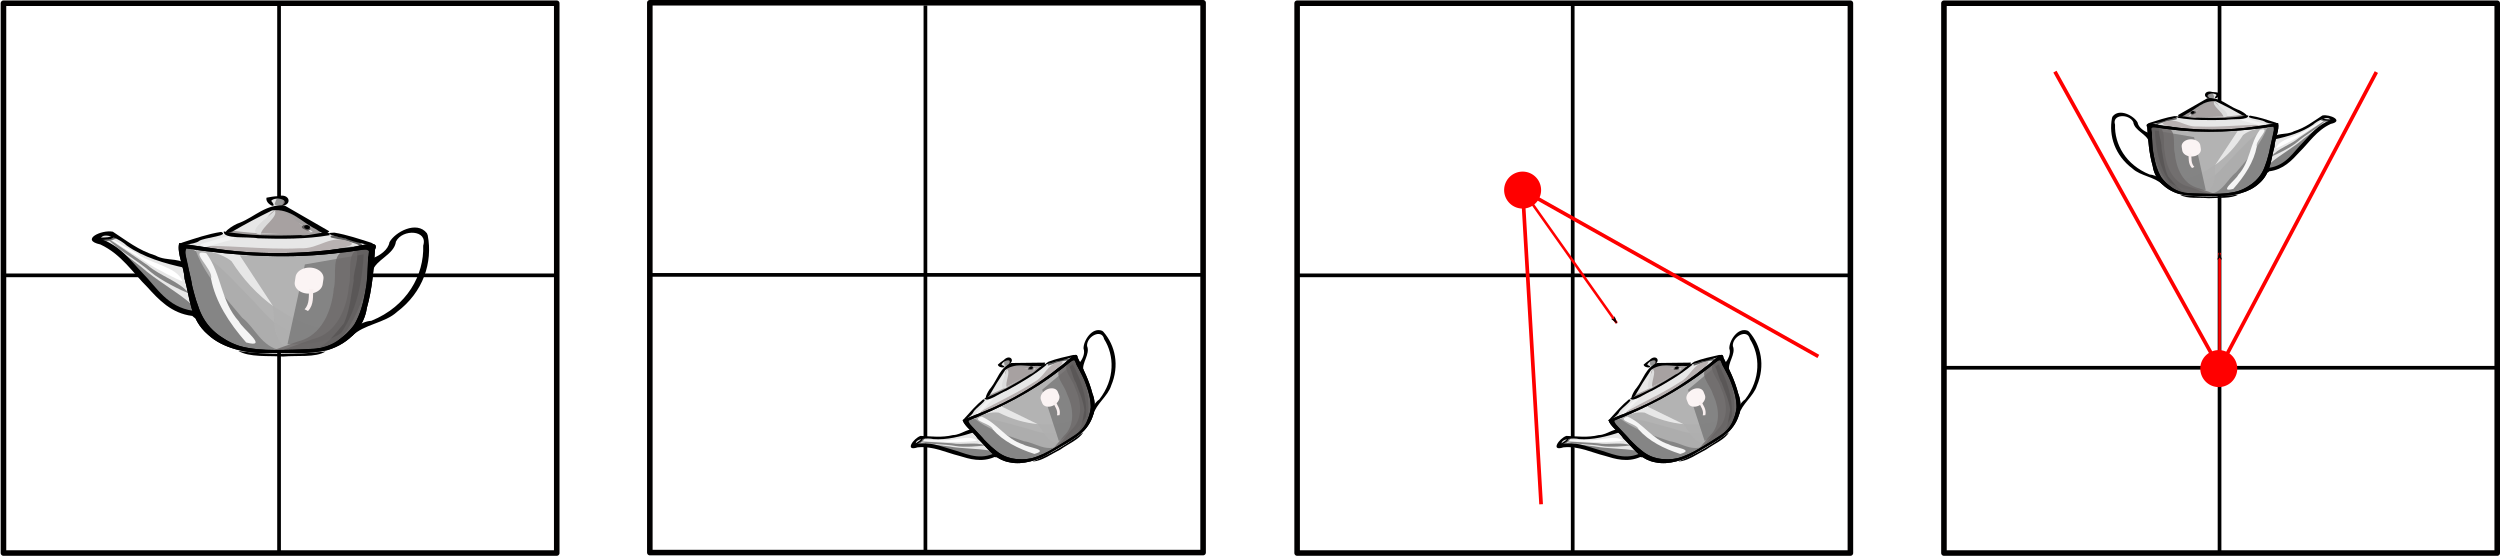 <?xml version="1.0" encoding="UTF-8" standalone="no"?>
<!-- Created with Inkscape (http://www.inkscape.org/) -->
<svg
   xmlns:dc="http://purl.org/dc/elements/1.1/"
   xmlns:cc="http://creativecommons.org/ns#"
   xmlns:rdf="http://www.w3.org/1999/02/22-rdf-syntax-ns#"
   xmlns:svg="http://www.w3.org/2000/svg"
   xmlns="http://www.w3.org/2000/svg"
   xmlns:xlink="http://www.w3.org/1999/xlink"
   xmlns:sodipodi="http://sodipodi.sourceforge.net/DTD/sodipodi-0.dtd"
   xmlns:inkscape="http://www.inkscape.org/namespaces/inkscape"
   width="676.379"
   height="150.375"
   id="svg2"
   sodipodi:version="0.32"
   inkscape:version="0.46"
   sodipodi:docname="Spaces2.svg"
   inkscape:output_extension="org.inkscape.output.svg.inkscape"
   version="1.0">
  <defs
     id="defs4">
    <marker
       inkscape:stockid="Arrow1Lend"
       orient="auto"
       refY="0"
       refX="0"
       id="Arrow1Lend"
       style="overflow:visible">
      <path
         id="path3219"
         d="M 0,0 L 5,-5 L -12.5,0 L 5,5 L 0,0 z"
         style="fill-rule:evenodd;stroke:#000000;stroke-width:1pt;marker-start:none"
         transform="matrix(-0.8,0,0,-0.8,-10,0)" />
    </marker>
    <inkscape:perspective
       sodipodi:type="inkscape:persp3d"
       inkscape:vp_x="0 : 526.18109 : 1"
       inkscape:vp_y="0 : 1000 : 0"
       inkscape:vp_z="744.09448 : 526.18109 : 1"
       inkscape:persp3d-origin="372.04724 : 350.78739 : 1"
       id="perspective10" />
    <inkscape:perspective
       id="perspective2447"
       inkscape:persp3d-origin="372.04724 : 350.78739 : 1"
       inkscape:vp_z="744.09448 : 526.18109 : 1"
       inkscape:vp_y="0 : 1000 : 0"
       inkscape:vp_x="0 : 526.18109 : 1"
       sodipodi:type="inkscape:persp3d" />
    <filter
       id="filter4689"
       height="1.08"
       y="-0.04"
       width="1.257"
       x="-0.128"
       inkscape:collect="always">
      <feGaussianBlur
         id="feGaussianBlur4691"
         stdDeviation="2.901"
         inkscape:collect="always" />
    </filter>
    <filter
       id="filter4535"
       height="1.744"
       y="-0.372"
       width="1.295"
       x="-0.147"
       inkscape:collect="always">
      <feGaussianBlur
         id="feGaussianBlur4537"
         stdDeviation="1.1"
         inkscape:collect="always" />
    </filter>
    <filter
       id="filter4435"
       height="1.626"
       y="-0.313"
       width="3.235"
       x="-1.117"
       inkscape:collect="always">
      <feGaussianBlur
         id="feGaussianBlur4437"
         stdDeviation="4.914"
         inkscape:collect="always" />
    </filter>
    <filter
       id="filter4325"
       height="1.698"
       y="-0.349"
       width="1.969"
       x="-0.484"
       inkscape:collect="always">
      <feGaussianBlur
         id="feGaussianBlur4327"
         stdDeviation="1.709"
         inkscape:collect="always" />
    </filter>
    <filter
       id="filter4249"
       height="1.459"
       y="-0.229"
       width="1.637"
       x="-0.318"
       inkscape:collect="always">
      <feGaussianBlur
         id="feGaussianBlur4251"
         stdDeviation="1.124"
         inkscape:collect="always" />
    </filter>
    <filter
       id="filter4187"
       height="2.051"
       y="-0.526"
       width="1.914"
       x="-0.457"
       inkscape:collect="always">
      <feGaussianBlur
         id="feGaussianBlur4189"
         stdDeviation="1.877"
         inkscape:collect="always" />
    </filter>
    <filter
       id="filter4093"
       height="1.247"
       y="-0.123"
       width="1.42"
       x="-0.21"
       inkscape:collect="always">
      <feGaussianBlur
         id="feGaussianBlur4095"
         stdDeviation="1.922"
         inkscape:collect="always" />
    </filter>
    <filter
       id="filter4015"
       height="1.546"
       y="-0.273"
       width="1.344"
       x="-0.172"
       inkscape:collect="always">
      <feGaussianBlur
         id="feGaussianBlur4017"
         stdDeviation="4.325"
         inkscape:collect="always" />
    </filter>
    <filter
       id="filter3893"
       height="1.305"
       y="-0.153"
       width="1.124"
       x="-0.062"
       inkscape:collect="always">
      <feGaussianBlur
         id="feGaussianBlur3895"
         stdDeviation="2.89"
         inkscape:collect="always" />
    </filter>
    <filter
       id="filter3843"
       height="1.579"
       y="-0.289"
       width="1.072"
       x="-0.036"
       inkscape:collect="always">
      <feGaussianBlur
         id="feGaussianBlur3845"
         stdDeviation="2.838"
         inkscape:collect="always" />
    </filter>
    <filter
       id="filter3831"
       height="1.337"
       y="-0.169"
       width="1.166"
       x="-0.083"
       inkscape:collect="always">
      <feGaussianBlur
         id="feGaussianBlur3833"
         stdDeviation="1.337"
         inkscape:collect="always" />
    </filter>
    <filter
       id="filter3729"
       height="1.385"
       y="-0.193"
       width="1.089"
       x="-0.044"
       inkscape:collect="always">
      <feGaussianBlur
         id="feGaussianBlur3731"
         stdDeviation="2.357"
         inkscape:collect="always" />
    </filter>
    <filter
       id="filter3703"
       height="2.131"
       y="-0.565"
       width="2.383"
       x="-0.692"
       inkscape:collect="always">
      <feGaussianBlur
         id="feGaussianBlur3705"
         stdDeviation="9.535"
         inkscape:collect="always" />
    </filter>
    <filter
       id="filter3661"
       height="1.136"
       y="-0.068"
       width="1.299"
       x="-0.149"
       inkscape:collect="always">
      <feGaussianBlur
         id="feGaussianBlur3663"
         stdDeviation="4.058"
         inkscape:collect="always" />
    </filter>
    <filter
       id="filter3605"
       height="1.255"
       y="-0.127"
       width="1.294"
       x="-0.147"
       inkscape:collect="always">
      <feGaussianBlur
         id="feGaussianBlur3607"
         stdDeviation="8.738"
         inkscape:collect="always" />
    </filter>
    <filter
       id="filter3575"
       inkscape:collect="always">
      <feGaussianBlur
         id="feGaussianBlur3577"
         stdDeviation="4.05"
         inkscape:collect="always" />
    </filter>
    <filter
       id="filter3501"
       height="1.266"
       y="-0.133"
       width="1.447"
       x="-0.223"
       inkscape:collect="always">
      <feGaussianBlur
         id="feGaussianBlur3503"
         stdDeviation="9.018"
         inkscape:collect="always" />
    </filter>
    <filter
       id="filter3423"
       height="1.342"
       y="-0.171"
       width="1.422"
       x="-0.211"
       inkscape:collect="always">
      <feGaussianBlur
         id="feGaussianBlur3425"
         stdDeviation="10.575"
         inkscape:collect="always" />
    </filter>
    <filter
       id="filter3393"
       height="1.227"
       y="-0.113"
       width="1.24"
       x="-0.12"
       inkscape:collect="always">
      <feGaussianBlur
         id="feGaussianBlur3395"
         stdDeviation="7.53"
         inkscape:collect="always" />
    </filter>
    <filter
       id="filter3347"
       height="1.311"
       y="-0.155"
       width="1.335"
       x="-0.167"
       inkscape:collect="always">
      <feGaussianBlur
         id="feGaussianBlur3349"
         stdDeviation="7.709"
         inkscape:collect="always" />
    </filter>
    <filter
       id="filter3269"
       inkscape:collect="always">
      <feGaussianBlur
         id="feGaussianBlur3271"
         stdDeviation="3.102"
         inkscape:collect="always" />
    </filter>
    <filter
       id="filter3211"
       inkscape:collect="always">
      <feGaussianBlur
         id="feGaussianBlur3213"
         stdDeviation="1.12"
         inkscape:collect="always" />
    </filter>
    <linearGradient
       id="linearGradient4693">
      <stop
         id="stop4695"
         offset="0"
         style="stop-color:#a39f9f;stop-opacity:1;" />
      <stop
         style="stop-color:#a39f9f;stop-opacity:0.505;"
         offset="0.661"
         id="stop4705" />
      <stop
         id="stop4697"
         offset="1"
         style="stop-color:#a39f9f;stop-opacity:0;" />
    </linearGradient>
    <inkscape:perspective
       id="perspective4193"
       inkscape:persp3d-origin="212.145 : 119.92333 : 1"
       inkscape:vp_z="424.29001 : 179.88499 : 1"
       inkscape:vp_y="0 : 1000 : 0"
       inkscape:vp_x="0 : 179.88499 : 1"
       sodipodi:type="inkscape:persp3d" />
    <linearGradient
       inkscape:collect="always"
       xlink:href="#linearGradient4693"
       id="linearGradient4319"
       gradientUnits="userSpaceOnUse"
       x1="183.027"
       y1="271.757"
       x2="228.23"
       y2="271.757" />
    <linearGradient
       inkscape:collect="always"
       xlink:href="#linearGradient4693"
       id="linearGradient4423"
       gradientUnits="userSpaceOnUse"
       x1="183.027"
       y1="271.757"
       x2="228.23"
       y2="271.757" />
    <linearGradient
       inkscape:collect="always"
       xlink:href="#linearGradient4693"
       id="linearGradient4694"
       gradientUnits="userSpaceOnUse"
       x1="183.027"
       y1="271.757"
       x2="228.23"
       y2="271.757" />
    <linearGradient
       inkscape:collect="always"
       xlink:href="#linearGradient4693"
       id="linearGradient4696"
       gradientUnits="userSpaceOnUse"
       x1="183.027"
       y1="271.757"
       x2="228.23"
       y2="271.757" />
  </defs>
  <sodipodi:namedview
     id="base"
     pagecolor="#ffffff"
     bordercolor="#666666"
     borderopacity="1.0"
     inkscape:pageopacity="0.0"
     inkscape:pageshadow="2"
     inkscape:zoom="1.3306152"
     inkscape:cx="338.18942"
     inkscape:cy="75.187401"
     inkscape:document-units="px"
     inkscape:current-layer="g4530"
     showgrid="true"
     gridtolerance="5"
     inkscape:snap-intersection-line-segments="true"
     inkscape:window-width="1439"
     inkscape:window-height="850"
     inkscape:window-x="0"
     inkscape:window-y="1200"
     objecttolerance="1"
     guidetolerance="1"
     inkscape:snap-nodes="true"
     inkscape:snap-global="false">
    <inkscape:grid
       type="xygrid"
       id="grid3155"
       units="px"
       visible="true"
       enabled="true"
       spacingx="5px"
       spacingy="5px" />
  </sodipodi:namedview>
  <g
     inkscape:label="Ebene 1"
     inkscape:groupmode="layer"
     id="layer1"
     transform="translate(-24.5,-27.866)">
    <rect
       style="opacity:1;fill:none;fill-opacity:1;stroke:#010000;stroke-width:1.504;stroke-linecap:butt;stroke-linejoin:round;stroke-miterlimit:4;stroke-dasharray:none;stroke-opacity:1"
       id="rect2383"
       width="149.688"
       height="148.745"
       x="25.439"
       y="28.744" />
    <path
       style="fill:none;fill-rule:evenodd;stroke:#000000;stroke-width:1px;stroke-linecap:butt;stroke-linejoin:miter;stroke-opacity:1"
       d="M 100,29.462 L 100,177.362"
       id="path3159"
       sodipodi:nodetypes="cc" />
    <path
       style="fill:none;fill-rule:evenodd;stroke:#000000;stroke-width:1px;stroke-linecap:butt;stroke-linejoin:miter;stroke-opacity:1"
       d="M 25,102.362 L 175,102.362"
       id="path3161" />
    <rect
       style="opacity:1;fill:none;fill-opacity:1;stroke:#010000;stroke-width:1.504;stroke-linecap:butt;stroke-linejoin:round;stroke-miterlimit:4;stroke-dasharray:none;stroke-opacity:1"
       id="rect3185"
       width="149.688"
       height="148.745"
       x="200.312"
       y="28.618" />
    <path
       style="fill:none;fill-rule:evenodd;stroke:#000000;stroke-width:1px;stroke-linecap:butt;stroke-linejoin:miter;stroke-opacity:1"
       d="M 274.873,29.335 L 274.873,177.236"
       id="path3187"
       sodipodi:nodetypes="cc" />
    <path
       style="fill:none;fill-rule:evenodd;stroke:#000000;stroke-width:1px;stroke-linecap:butt;stroke-linejoin:miter;stroke-opacity:1"
       d="M 199.873,102.236 L 349.873,102.236"
       id="path3189" />
    <rect
       style="opacity:1;fill:none;fill-opacity:1;stroke:#010000;stroke-width:1.504;stroke-linecap:butt;stroke-linejoin:round;stroke-miterlimit:4;stroke-dasharray:none;stroke-opacity:1"
       id="rect3197"
       width="149.688"
       height="148.745"
       x="375.439"
       y="28.744" />
    <path
       style="fill:none;fill-rule:evenodd;stroke:#000000;stroke-width:1px;stroke-linecap:butt;stroke-linejoin:miter;stroke-opacity:1"
       d="M 450,29.462 L 450,177.362"
       id="path3199"
       sodipodi:nodetypes="cc" />
    <path
       style="fill:none;fill-rule:evenodd;stroke:#000000;stroke-width:1px;stroke-linecap:butt;stroke-linejoin:miter;stroke-opacity:1"
       d="M 375,102.362 L 525,102.362"
       id="path3201" />
    <path
       style="fill:none;fill-rule:evenodd;stroke:#fe0000;stroke-width:1px;stroke-linecap:butt;stroke-linejoin:miter;stroke-opacity:1"
       d="M 441.447,164.296 L 436.447,79.296 L 516.447,124.296"
       id="path3209"
       sodipodi:nodetypes="ccc" />
    <path
       style="fill:none;fill-opacity:1;fill-rule:evenodd;stroke:#ff0000;stroke-width:0.7;stroke-linecap:butt;stroke-linejoin:miter;marker-end:url(#Arrow1Lend);stroke-miterlimit:1;stroke-dasharray:none;stroke-dashoffset:7;stroke-opacity:1"
       d="M 436.447,79.296 L 461.912,115.267"
       id="path3211"
       sodipodi:nodetypes="cc" />
    <path
       sodipodi:type="arc"
       style="opacity:1;fill:#ff0000;fill-opacity:1;stroke:none;stroke-width:0.6;stroke-linecap:butt;stroke-linejoin:round;stroke-miterlimit:1;stroke-dasharray:0.6, 0.6;stroke-dashoffset:0;stroke-opacity:1"
       id="path3991"
       sodipodi:cx="420"
       sodipodi:cy="67.362183"
       sodipodi:rx="5"
       sodipodi:ry="5"
       d="M 425,67.362 A 5,5 0 1 1 415,67.362 A 5,5 0 1 1 425,67.362 z"
       transform="translate(16.447,11.933)" />
    <rect
       style="opacity:1;fill:none;fill-opacity:1;stroke:#010000;stroke-width:1.504;stroke-linecap:butt;stroke-linejoin:round;stroke-miterlimit:4;stroke-dasharray:none;stroke-opacity:1"
       id="rect4019"
       width="149.688"
       height="148.745"
       x="550.439"
       y="28.744" />
    <path
       style="fill:none;fill-rule:evenodd;stroke:#000000;stroke-width:1px;stroke-linecap:butt;stroke-linejoin:miter;stroke-opacity:1"
       d="M 625,29.462 L 625,177.362"
       id="path4021"
       sodipodi:nodetypes="cc" />
    <path
       style="fill:none;fill-rule:evenodd;stroke:#000000;stroke-width:1px;stroke-linecap:butt;stroke-linejoin:miter;stroke-opacity:1"
       d="M 550,127.362 L 700,127.362"
       id="path4023" />
    <path
       style="fill:none;fill-rule:evenodd;stroke:#fe0000;stroke-width:1px;stroke-linecap:butt;stroke-linejoin:miter;stroke-opacity:1"
       d="M 667.429,47.362 L 625,127.509 L 580.467,47.248"
       id="path4051"
       sodipodi:nodetypes="ccc" />
    <path
       style="fill:none;fill-opacity:1;fill-rule:evenodd;stroke:#ff0000;stroke-width:0.7;stroke-linecap:butt;stroke-linejoin:miter;marker-end:url(#Arrow1Lend);stroke-miterlimit:1;stroke-dasharray:none;stroke-dashoffset:0;stroke-opacity:1"
       d="M 625,127.509 L 625.015,96.28"
       id="path4053"
       sodipodi:nodetypes="cc" />
    <path
       sodipodi:type="arc"
       style="fill:#ff0000;fill-opacity:1;stroke:none;stroke-width:0.6;stroke-linecap:butt;stroke-linejoin:round;stroke-miterlimit:1;stroke-dasharray:0.6, 0.6;stroke-dashoffset:0;stroke-opacity:1"
       id="path4055"
       sodipodi:cx="420"
       sodipodi:cy="67.362183"
       sodipodi:rx="5"
       sodipodi:ry="5"
       d="M 425,67.362 A 5,5 0 1 1 415,67.362 A 5,5 0 1 1 425,67.362 z"
       transform="matrix(-0.852,-0.524,0.524,-0.852,947.338,405.063)" />
    <g
       id="g4245"
       transform="matrix(0.229,0,0,0.169,43.603,63.748)">
      <g
         transform="translate(-109.277,-143.522)"
         style="display:inline"
         inkscape:label="Color"
         id="layer2">
        <path
           style="fill:#e7e7e7;fill-opacity:1;fill-rule:evenodd;stroke:none;stroke-width:1px;stroke-linecap:butt;stroke-linejoin:miter;stroke-opacity:1"
           d="M 349.628,339.307 C 314.051,335.28 278.52,329.913 242.727,328.452 C 242.039,343.325 247.054,361.973 248.462,378.326 C 251.882,410.029 263.991,440.238 277.736,468.772 C 289.556,484.02 310.488,491.505 329.538,492.451 C 357.661,493.942 386.469,494.921 414.085,488.617 C 440.889,473.283 449.567,440.511 455.538,412.213 C 459.717,383.778 465.457,355.018 464.806,326.22"
           id="path3242" />
        <path
           style="fill:#e7e7e7;fill-opacity:1;fill-rule:evenodd;stroke:none;stroke-width:1px;stroke-linecap:butt;stroke-linejoin:miter;stroke-opacity:1"
           d="M 464.365,323.793 C 420.815,333.26 376.078,335.471 331.755,339.017 C 301.67,335.261 272.119,328.175 242.172,323.572 C 257.576,316.457 274.116,309.93 290.61,305.994 C 330.588,307.949 371.021,313.178 410.874,307.615 L 414.94,306.141"
           id="path3246" />
        <path
           style="fill:#e7e7e7;fill-opacity:1;fill-rule:evenodd;stroke:none;stroke-width:1px;stroke-linecap:butt;stroke-linejoin:miter;stroke-opacity:1"
           d="M 360.096,265.207 C 348.022,261.657 339.926,269.978 331.233,277.247 C 322.926,286.109 297.421,297.939 300.496,305.006 C 336.039,315.872 373.821,313.6 409.711,305.773"
           id="path3142" />
        <path
           style="fill:#e7e7e7;fill-opacity:1;fill-rule:evenodd;stroke:none;stroke-width:1px;stroke-linecap:butt;stroke-linejoin:miter;stroke-opacity:1"
           d="M 364.153,251.165 C 344.994,238.891 336.947,265.83 360.04,261.212"
           id="path3144" />
        <path
           style="fill:#e7e7e7;fill-opacity:1;fill-rule:evenodd;stroke:none;stroke-width:1px;stroke-linecap:butt;stroke-linejoin:miter;stroke-opacity:1"
           d="M 241.676,355.111 C 210.696,344.147 181.675,327.367 157.112,305.496 C 138.61,304.475 138.139,315.614 151.628,324.524 C 182.382,358.647 204.191,402.094 243.628,427.535 C 247.455,429.779 251.471,431.714 255.661,433.184"
           id="path3146" />
      </g>
      <g
         transform="translate(-109.277,-143.522)"
         inkscape:label="Light"
         id="layer3">
        <path
           style="fill:#ffffff;fill-opacity:1;fill-rule:evenodd;stroke:none;stroke-width:1.6;stroke-linecap:butt;stroke-linejoin:miter;stroke-miterlimit:4;stroke-dasharray:none;stroke-opacity:1;filter:url(#filter3211)"
           d="M 223.675,343.06 C 233.464,354.743 248.355,365.17 260.098,376.321 C 269.965,385.532 291.449,399.973 295.685,401.769 C 290.126,382.045 264.816,379.393 251.286,365.114 C 241.875,358.027 232.729,350.595 223.675,343.06 z"
           id="path3149"
           transform="matrix(1.236,0,0,1.236,-123.884,-114.907)" />
        <path
           style="fill:#858585;fill-opacity:1;fill-rule:evenodd;stroke:none;stroke-width:1.6;stroke-linecap:butt;stroke-linejoin:miter;stroke-miterlimit:4;stroke-dasharray:none;stroke-opacity:1;filter:url(#filter3269)"
           d="M 222.857,344.858 C 232.744,360.775 252.174,373.894 265.09,389.453 C 274.107,400.166 295.469,414.214 301.708,417.396 C 293.138,402.022 274.19,394.842 262.465,381.104 C 249.274,369.008 236.296,356.68 222.857,344.858 z"
           id="path3215"
           transform="matrix(1.236,0,0,1.236,-123.884,-114.907)" />
        <path
           style="fill:#828282;fill-opacity:1;fill-rule:evenodd;stroke:none;stroke-width:1.6;stroke-linecap:butt;stroke-linejoin:miter;stroke-miterlimit:4;stroke-dasharray:none;stroke-opacity:1;filter:url(#filter3347)"
           d="M 217.347,344.607 C 219.119,356.672 240.822,370.133 248.671,384.289 C 262.506,401.593 274.649,420.177 288.353,437.568 C 299.178,443.262 312.795,446.826 303.734,430.915 C 290.18,414.812 270.307,400.152 255.992,382.857 C 243.45,369.775 230.923,356.633 217.347,344.607 z"
           id="path3273"
           transform="matrix(1.236,0,0,1.236,-123.884,-114.907)" />
        <path
           style="fill:#858585;fill-opacity:1;fill-rule:evenodd;stroke:none;stroke-width:1.6;stroke-linecap:butt;stroke-linejoin:miter;stroke-miterlimit:4;stroke-dasharray:none;stroke-opacity:1;filter:url(#filter3269)"
           d="M 304.471,347.271 C 305.488,383.643 303.893,421.406 316.488,456.09 C 327.085,472.175 342.743,490.059 363.528,490.697 C 378.566,496.126 416.263,489.696 395.272,469.104 C 377.973,457.058 371.053,435.426 360.396,417.989 C 346.044,393.154 333.576,364.322 308.11,348.868 L 304.471,347.271 L 304.471,347.271 z"
           id="path3353"
           transform="matrix(1.228,-0.135,0.135,1.228,-180.168,-60.417)" />
        <path
           style="fill:#afafaf;fill-opacity:0.941;fill-rule:evenodd;stroke:none;stroke-width:1.6;stroke-linecap:butt;stroke-linejoin:miter;stroke-miterlimit:4;stroke-dasharray:none;stroke-opacity:1;filter:url(#filter3393)"
           d="M 299.583,349.248 C 303.951,382.828 320.172,413.507 334.582,443.738 C 345.943,458.813 348.214,482.626 367.224,490.216 C 382.86,497.208 420.731,487.025 408.013,466.192 C 391.733,460.638 379.013,446.504 367.372,434.058 C 351.49,415.304 340.368,392.785 332.447,369.794 C 324.609,359.131 311.476,353.979 299.583,349.248 z"
           id="path3355"
           transform="matrix(1.228,-0.135,0.135,1.228,-158.843,-59.97)" />
        <path
           style="fill:#afafaf;fill-opacity:0.941;fill-rule:evenodd;stroke:none;stroke-width:1px;stroke-linecap:butt;stroke-linejoin:miter;stroke-opacity:1;filter:url(#filter3423)"
           d="M 350.357,368.076 C 391.639,367.167 433.003,364.271 473.929,358.791 C 476.466,393.885 468.589,429.669 454.364,461.73 C 446.988,479.476 432.016,497.555 410.852,490.151 C 387.858,494.52 382.874,468.491 383.166,451.21 C 382.803,445.161 382.755,439.072 381.786,433.076"
           id="path3397"
           transform="matrix(1.236,0,0,1.236,-123.884,-114.907)" />
        <path
           style="fill:#777777;fill-opacity:0.796;fill-rule:evenodd;stroke:none;stroke-width:1px;stroke-linecap:butt;stroke-linejoin:miter;stroke-opacity:1;filter:url(#filter3501)"
           d="M 413.929,373.076 C 434.053,368.099 454.08,362.718 474.286,358.076 C 472.706,397.956 468.035,439.015 451.071,475.576 C 436.607,490.179 415.719,493.051 396.071,492.362"
           id="path3427"
           transform="matrix(1.151,0,0,1.071,-90.363,-45.038)" />
        <path
           style="fill:#4f4c4c;fill-opacity:0.796;fill-rule:evenodd;stroke:none;stroke-width:1px;stroke-linecap:butt;stroke-linejoin:miter;stroke-opacity:1;filter:url(#filter3575)"
           d="M 407.321,479.326 C 438.809,472.086 452.713,438.298 455.15,409.096 C 459.825,393.021 449.643,359.888 473.579,358.607 C 498.306,349.936 479.731,386.08 481.771,398.744 C 478.327,417.714 476.39,437.645 468.823,455.399 C 458.611,469.072 446.109,485.315 428.808,488.832 C 408.524,491.825 387.992,495.967 367.426,493.511"
           id="path3505"
           transform="matrix(0.885,0,0,1.209,35.21,-105.51)" />
        <path
           style="fill:#6e6a6a;fill-opacity:0.796;fill-rule:evenodd;stroke:none;stroke-width:1px;stroke-linecap:butt;stroke-linejoin:miter;stroke-opacity:1;filter:url(#filter3605)"
           d="M 407.321,479.326 C 438.809,472.086 452.713,438.298 455.15,409.096 C 459.825,393.021 449.643,359.888 473.579,358.607 C 498.306,349.936 479.731,386.08 481.771,398.744 C 478.22,417.677 476.577,437.851 468.647,455.399 C 457.476,468.116 446.294,485.574 428.808,488.832 C 408.524,491.825 387.992,495.967 367.426,493.511"
           id="path3579"
           transform="matrix(0.885,0,0,1.209,17.409,-101.684)" />
        <path
           style="fill:#f5f5f5;fill-opacity:1;fill-rule:evenodd;stroke:none;stroke-width:2.5;stroke-linecap:butt;stroke-linejoin:miter;stroke-miterlimit:4;stroke-dasharray:none;stroke-opacity:1;filter:url(#filter3661)"
           d="M 322.431,365.268 C 305.405,359.304 329.388,386.759 326.63,398.144 C 330.456,427.743 342.59,455.505 357.939,480.866 C 378.938,489.083 354.31,463.069 351.511,453.714 C 334.763,426.534 336.513,393.319 322.431,365.268 z"
           id="path3611"
           transform="matrix(1.326,0,0,1.236,-157.936,-114.907)" />
        <path
           style="fill:none;fill-rule:evenodd;stroke:#fbf4f4;stroke-width:26.802;stroke-linecap:round;stroke-linejoin:miter;stroke-miterlimit:4;stroke-dasharray:none;stroke-opacity:1;filter:url(#filter3703)"
           d="M 416.222,404.216 C 416.479,401.909 416.736,399.601 416.992,397.294"
           id="path3665"
           transform="matrix(1.236,0,0,1.236,-123.884,-114.907)" />
        <path
           style="fill:none;fill-rule:evenodd;stroke:#616161;stroke-width:3;stroke-linecap:round;stroke-linejoin:miter;stroke-miterlimit:4;stroke-dasharray:none;stroke-opacity:1;filter:url(#filter3729)"
           d="M 438.659,343.74 C 450.701,347.037 483.083,356.507 454.441,358.625 C 425.414,363.982 395.662,366.839 366.18,364.196"
           id="path3707"
           transform="matrix(1.236,0,0,1.236,-123.884,-114.907)" />
        <path
           style="fill:#b8b1b1;fill-opacity:1;fill-rule:evenodd;stroke:none;stroke-width:4;stroke-linecap:round;stroke-linejoin:miter;stroke-miterlimit:4;stroke-dasharray:none;stroke-opacity:1;filter:url(#filter3843)"
           d="M 456,350.812 C 437.016,339.596 426.489,360.395 407.891,358.855 C 372.09,361.239 336.267,353.601 300.562,356.233 C 316.144,362.873 335.409,363.527 352.711,366.018 C 380.597,366.773 409.137,367.277 436.652,361.583 C 440.774,359.245 463.419,356.865 456,350.812 z"
           id="path3733"
           transform="matrix(1.236,0,0,1.236,-123.884,-114.907)" />
        <path
           style="fill:none;fill-rule:evenodd;stroke:#f2f2f2;stroke-width:5.5;stroke-linecap:round;stroke-linejoin:miter;stroke-miterlimit:4;stroke-dasharray:none;stroke-opacity:1;filter:url(#filter3831)"
           d="M 315.357,355.576 C 324.192,351.904 332.968,347.985 342.143,345.219"
           id="path3769"
           transform="matrix(1.236,0,0,1.236,-123.884,-114.907)" />
        <path
           style="fill:none;fill-rule:evenodd;stroke:#a39f9f;stroke-width:6;stroke-linecap:round;stroke-linejoin:miter;stroke-miterlimit:4;stroke-dasharray:none;stroke-opacity:1;filter:url(#filter3893)"
           d="M 391.786,311.291 C 401.401,320.634 423.751,332.558 424.793,340.305 C 396.723,344.633 367.841,344.105 340,338.434"
           id="path3847"
           transform="matrix(1.236,0,0,1.236,-123.884,-114.907)" />
        <path
           style="fill:#a7a1a1;fill-opacity:1;fill-rule:evenodd;stroke:none;stroke-width:4;stroke-linecap:butt;stroke-linejoin:miter;stroke-miterlimit:4;stroke-dasharray:none;stroke-opacity:1;filter:url(#filter4015)"
           d="M 390.188,308.879 C 376.265,306.916 374.251,329.569 369.795,339.036 C 383.893,340.598 410.322,341.953 418.301,338.018 C 408.93,328.305 399.559,318.592 390.188,308.879 z"
           id="path3897"
           transform="matrix(1.236,0,0,1.236,-123.884,-114.907)" />
        <path
           style="fill:#dcdcdc;fill-opacity:1;fill-rule:evenodd;stroke:none;stroke-width:4;stroke-linecap:round;stroke-linejoin:miter;stroke-miterlimit:4;stroke-dasharray:none;stroke-opacity:1;filter:url(#filter4093)"
           d="M 383.812,309.969 C 379.122,317.285 354.372,338.302 370.262,341.124 C 371.216,330.811 387.554,318.33 383.812,309.969 z"
           id="path4019"
           transform="matrix(1.236,0,0,1.236,-123.884,-114.907)" />
        <path
           style="fill:none;fill-rule:evenodd;stroke:#5a5757;stroke-width:5;stroke-linecap:round;stroke-linejoin:miter;stroke-miterlimit:4;stroke-dasharray:none;stroke-opacity:1;filter:url(#filter4187)"
           d="M 415.357,333.434 C 414.286,332.719 413.214,332.005 412.143,331.291"
           id="path4097"
           transform="matrix(1.236,0,0,1.236,-123.884,-114.907)" />
        <path
           style="fill:none;fill-rule:evenodd;stroke:#827878;stroke-width:4.766;stroke-linecap:round;stroke-linejoin:miter;stroke-miterlimit:4;stroke-dasharray:none;stroke-opacity:1;filter:url(#filter4249)"
           d="M 389.812,302.774 C 390.575,301.097 391.339,299.42 392.102,297.743"
           id="path4191"
           transform="matrix(1.236,0,0,1.236,-123.884,-114.907)" />
        <path
           style="fill:none;fill-rule:evenodd;stroke:#969696;stroke-width:4.766;stroke-linecap:round;stroke-linejoin:miter;stroke-miterlimit:4;stroke-dasharray:none;stroke-opacity:1;filter:url(#filter4325)"
           d="M 387.071,302.089 C 387.377,300.069 387.684,298.049 387.99,296.03"
           id="path4311"
           transform="matrix(1.969,0,0,1.067,-407.114,-64.58)" />
        <path
           style="fill:none;fill-rule:evenodd;stroke:#f9f0f0;stroke-width:4;stroke-linecap:butt;stroke-linejoin:miter;stroke-miterlimit:4;stroke-dasharray:none;stroke-opacity:1;filter:url(#filter4435)"
           d="M 418.711,411.618 C 417.956,420.752 419.494,431.103 413.914,439.029"
           id="path4333"
           transform="matrix(1.236,0,0,1.236,-123.884,-114.907)" />
        <path
           style="fill:none;fill-rule:evenodd;stroke:#747474;stroke-width:2;stroke-linecap:round;stroke-linejoin:miter;stroke-miterlimit:4;stroke-dasharray:none;stroke-opacity:1;filter:url(#filter4535)"
           d="M 218.95,348.571 C 223.464,349.238 228.572,347.905 231.97,344.802"
           id="path4441"
           transform="matrix(1.236,0,0,1.236,-123.884,-114.907)" />
      </g>
      <g
         transform="translate(-109.277,-143.522)"
         style="display:inline"
         id="g4277"
         inkscape:label="Lines">
        <path
           style="fill:#000000;fill-opacity:1;fill-rule:evenodd;stroke:none;stroke-width:7.8;stroke-linecap:butt;stroke-linejoin:miter;stroke-miterlimit:4;stroke-dasharray:none;stroke-opacity:1"
           d="M 253.758,428.69 C 223.355,422.805 210.975,391.145 194.58,368.79 C 180.292,348.596 168.19,324.544 144.585,313.767 C 147.747,299.948 169.243,315.688 175.671,324.382 C 194.723,342.692 220.459,353.215 244.966,360.154 C 245.118,341.537 223.136,351.064 209.493,340.24 C 189.644,332.124 174.929,315.981 159.138,302.125 C 145.523,298.533 120.197,315.454 144.41,322.541 C 169.818,338.719 182.499,367.669 200.09,391.053 C 213.109,410.499 228.158,432.903 253.097,436.995 C 260.083,446.565 255.14,432.431 253.758,428.69 z"
           id="path2160" />
        <path
           style="fill:#000000;fill-opacity:1;fill-rule:evenodd;stroke:none;stroke-width:5.5;stroke-linecap:butt;stroke-linejoin:miter;stroke-miterlimit:4;stroke-opacity:1"
           d="M 237.531,320.5 C 234.609,336.488 243.342,358.881 243.902,377.465 C 250.388,407.864 250.141,442.508 271.748,467.131 C 288.712,488.404 316.317,497.443 342.844,496.41 C 366.058,496.079 390.251,498.554 412.693,491.753 C 440.035,480.69 456.288,452.626 459.269,424.21 C 465.753,393.535 467.373,362.057 468.887,330.937 C 475.965,310.947 443.817,329.576 433.281,328.27 C 381.228,338.849 327.231,339.286 275.206,328.277 C 262.603,325.908 250.057,323.247 237.531,320.5 z M 242.312,328.156 C 304.323,341.081 368.613,346.654 431.33,335.198 C 445.119,334.957 468.284,320.969 460.739,343.639 C 460.236,379.896 458.033,417.408 444.333,451.316 C 433.414,469.902 416.921,489.92 393.349,489.729 C 365.51,491.07 336.197,494.674 309.368,485.333 C 284.158,473.792 265.885,449.758 260.423,422.68 C 251.425,392.654 250.148,360.94 243.356,330.583 L 242.312,328.156 z"
           id="path3171" />
        <path
           style="fill:#000000;fill-opacity:1;fill-rule:evenodd;stroke:none;stroke-width:5.5;stroke-linecap:butt;stroke-linejoin:miter;stroke-miterlimit:4;stroke-opacity:1"
           d="M 237.529,320.504 C 234.62,336.485 243.344,358.878 243.903,377.458 C 250.387,407.86 250.135,442.51 271.748,467.134 C 288.714,488.404 316.32,497.443 342.847,496.41 C 366.061,496.078 390.253,498.551 412.694,491.75 C 440.037,480.691 456.31,452.635 459.283,424.214 C 465.766,393.534 467.358,362.05 468.879,330.929 C 475.991,310.948 443.814,329.573 433.284,328.264 C 381.228,338.828 327.231,339.285 275.203,328.279 C 262.6,325.912 250.054,323.251 237.529,320.504 z M 462.282,329.577 C 458.993,350.876 461.536,372.861 457.882,394.266 C 453.985,421.711 450.418,451.913 429.123,472.043 C 416.003,489.915 392.96,490.557 372.916,491.061 C 344.593,491.562 311.806,494.145 289.771,472.625 C 264.207,452.535 258.738,418.694 252.907,388.696 C 251.699,370.596 241.746,338.394 246.212,328.916 C 306.977,341.424 369.938,346.369 431.33,335.213 C 441.687,333.558 452.002,331.653 462.282,329.577 z"
           id="path3155" />
        <path
           style="fill:#000000;fill-opacity:1;fill-rule:evenodd;stroke:none;stroke-width:5.5;stroke-linecap:butt;stroke-linejoin:miter;stroke-miterlimit:4;stroke-dasharray:none;stroke-opacity:1"
           d="M 530.238,304.616 C 518.288,283.68 492.321,302.824 485.975,319.018 C 484.512,331.556 474.051,340.476 467.089,344.079 C 466.717,351.214 466.345,358.349 465.973,365.484 C 469.675,346.624 491.58,339.234 493.652,317.958 C 501.183,297.321 531.916,299.005 525.848,324.368 C 527.045,371.051 507.011,421.566 464.498,444.81 C 453.566,445.174 435.216,461.406 442.104,468.951 C 455.211,450.606 480.766,448.394 494.847,430.586 C 525.977,398.877 537.304,351.221 531.205,308.003 L 530.238,304.616 L 530.238,304.616 z"
           id="path3180" />
        <path
           style="fill:#000000;fill-opacity:1;fill-rule:evenodd;stroke:none;stroke-width:5.5;stroke-linecap:butt;stroke-linejoin:miter;stroke-miterlimit:4;stroke-dasharray:none;stroke-opacity:1"
           d="M 241.713,319.293 C 226.032,326.733 257.666,322.426 261.044,316.937 C 267.735,311.131 297.798,308.847 287.178,302.441 C 271.271,305.829 256.529,312.819 241.713,319.293 z"
           id="path3186" />
        <path
           style="fill:#000000;fill-opacity:1;fill-rule:evenodd;stroke:none;stroke-width:5.5;stroke-linecap:butt;stroke-linejoin:miter;stroke-miterlimit:4;stroke-dasharray:none;stroke-opacity:1"
           d="M 464.512,319.817 C 478.914,330.126 439.68,317.529 434.133,313.141 C 427.313,311.564 403.529,303.781 420.864,303.628 C 436.075,307.055 450.23,313.757 464.512,319.817 z"
           id="path3192" />
        <path
           style="fill:#000000;fill-opacity:1;fill-rule:evenodd;stroke:none;stroke-width:5.5;stroke-linecap:butt;stroke-linejoin:miter;stroke-miterlimit:4;stroke-dasharray:none;stroke-opacity:1"
           d="M 290.211,301.708 C 289.149,314.764 319.681,309.519 330.458,312.681 C 358.726,313.784 387.535,314.21 415.227,307.71 C 416.811,296.739 390.52,310.692 381.27,307.525 C 350.91,309.054 319.921,308.734 290.211,301.708 z"
           id="path3194" />
        <path
           style="fill:#000000;fill-opacity:1;fill-rule:evenodd;stroke:none;stroke-width:5.5;stroke-linecap:butt;stroke-linejoin:miter;stroke-miterlimit:4;stroke-dasharray:none;stroke-opacity:1"
           d="M 414.904,301.453 C 397.355,287.932 380.078,274.062 362.536,260.533 C 340.858,256.867 326.94,278.225 309.463,287.6 C 300.961,290.9 282.543,309.233 300.295,301.97 C 315.473,290.009 331.158,278.713 347.273,268.047 C 369.194,264.099 382.765,287.508 399.352,298.235 C 404.018,302.607 410.024,309.109 414.904,301.453 z"
           id="path3202" />
        <path
           style="fill:#000000;fill-opacity:1;fill-rule:evenodd;stroke:none;stroke-width:5.5;stroke-linecap:butt;stroke-linejoin:miter;stroke-miterlimit:4;stroke-dasharray:none;stroke-opacity:1"
           d="M 340.774,247.674 C 338.463,257.896 355.654,268.231 346.313,252.81 C 350.589,244.927 370.917,250.905 358.142,260.646 C 371.612,260.358 368.709,239.615 353.983,245.321 C 349.486,245.414 345.111,246.605 340.774,247.674 z"
           id="path3208" />
        <path
           style="fill:none;fill-rule:evenodd;stroke:#000000;stroke-width:6.022;stroke-linecap:round;stroke-linejoin:miter;stroke-miterlimit:4;stroke-dasharray:none;stroke-opacity:1"
           d="M 388.262,294.464 L 389.035,295.082"
           id="path3216" />
        <path
           style="fill:#000000;fill-opacity:1;fill-rule:evenodd;stroke:none;stroke-width:3;stroke-linecap:butt;stroke-linejoin:miter;stroke-miterlimit:4;stroke-dasharray:none;stroke-opacity:1"
           d="M 307.078,492.775 C 320.53,503.721 343.06,500.327 360.429,502.024 C 376.552,499.852 398.502,504.062 410.54,493.894 C 377.131,498.959 342.475,499.471 309.175,493.387 L 307.078,492.775 L 307.078,492.775 z"
           id="path3229" />
        <path
           style="fill:none;fill-rule:evenodd;stroke:#000000;stroke-width:3.707;stroke-linecap:butt;stroke-linejoin:miter;stroke-miterlimit:4;stroke-dasharray:none;stroke-opacity:1"
           d="M 139.883,315.375 C 145.719,311.084 156.088,315.934 159.782,308.601"
           id="path4439" />
      </g>
    </g>
    <g
       id="g4335"
       transform="matrix(0.132,-7.7270539e-2,5.6450965e-2,9.6203699e-2,258.021,134.392)">
      <g
         transform="translate(-109.277,-143.522)"
         style="display:inline"
         inkscape:label="Color"
         id="g4337">
        <path
           style="fill:#e7e7e7;fill-opacity:1;fill-rule:evenodd;stroke:none;stroke-width:1px;stroke-linecap:butt;stroke-linejoin:miter;stroke-opacity:1"
           d="M 349.628,339.307 C 314.051,335.28 278.52,329.913 242.727,328.452 C 242.039,343.325 247.054,361.973 248.462,378.326 C 251.882,410.029 263.991,440.238 277.736,468.772 C 289.556,484.02 310.488,491.505 329.538,492.451 C 357.661,493.942 386.469,494.921 414.085,488.617 C 440.889,473.283 449.567,440.511 455.538,412.213 C 459.717,383.778 465.457,355.018 464.806,326.22"
           id="path4339" />
        <path
           style="fill:#e7e7e7;fill-opacity:1;fill-rule:evenodd;stroke:none;stroke-width:1px;stroke-linecap:butt;stroke-linejoin:miter;stroke-opacity:1"
           d="M 464.365,323.793 C 420.815,333.26 376.078,335.471 331.755,339.017 C 301.67,335.261 272.119,328.175 242.172,323.572 C 257.576,316.457 274.116,309.93 290.61,305.994 C 330.588,307.949 371.021,313.178 410.874,307.615 L 414.94,306.141"
           id="path4341" />
        <path
           style="fill:#e7e7e7;fill-opacity:1;fill-rule:evenodd;stroke:none;stroke-width:1px;stroke-linecap:butt;stroke-linejoin:miter;stroke-opacity:1"
           d="M 360.096,265.207 C 348.022,261.657 339.926,269.978 331.233,277.247 C 322.926,286.109 297.421,297.939 300.496,305.006 C 336.039,315.872 373.821,313.6 409.711,305.773"
           id="path4343" />
        <path
           style="fill:#e7e7e7;fill-opacity:1;fill-rule:evenodd;stroke:none;stroke-width:1px;stroke-linecap:butt;stroke-linejoin:miter;stroke-opacity:1"
           d="M 364.153,251.165 C 344.994,238.891 336.947,265.83 360.04,261.212"
           id="path4345" />
        <path
           style="fill:#e7e7e7;fill-opacity:1;fill-rule:evenodd;stroke:none;stroke-width:1px;stroke-linecap:butt;stroke-linejoin:miter;stroke-opacity:1"
           d="M 241.676,355.111 C 210.696,344.147 181.675,327.367 157.112,305.496 C 138.61,304.475 138.139,315.614 151.628,324.524 C 182.382,358.647 204.191,402.094 243.628,427.535 C 247.455,429.779 251.471,431.714 255.661,433.184"
           id="path4347" />
      </g>
      <g
         transform="translate(-109.277,-143.522)"
         inkscape:label="Light"
         id="g4349">
        <path
           style="fill:#ffffff;fill-opacity:1;fill-rule:evenodd;stroke:none;stroke-width:1.6;stroke-linecap:butt;stroke-linejoin:miter;stroke-miterlimit:4;stroke-dasharray:none;stroke-opacity:1;filter:url(#filter3211)"
           d="M 223.675,343.06 C 233.464,354.743 248.355,365.17 260.098,376.321 C 269.965,385.532 291.449,399.973 295.685,401.769 C 290.126,382.045 264.816,379.393 251.286,365.114 C 241.875,358.027 232.729,350.595 223.675,343.06 z"
           id="path4351"
           transform="matrix(1.236,0,0,1.236,-123.884,-114.907)" />
        <path
           style="fill:#858585;fill-opacity:1;fill-rule:evenodd;stroke:none;stroke-width:1.6;stroke-linecap:butt;stroke-linejoin:miter;stroke-miterlimit:4;stroke-dasharray:none;stroke-opacity:1;filter:url(#filter3269)"
           d="M 222.857,344.858 C 232.744,360.775 252.174,373.894 265.09,389.453 C 274.107,400.166 295.469,414.214 301.708,417.396 C 293.138,402.022 274.19,394.842 262.465,381.104 C 249.274,369.008 236.296,356.68 222.857,344.858 z"
           id="path4353"
           transform="matrix(1.236,0,0,1.236,-123.884,-114.907)" />
        <path
           style="fill:#828282;fill-opacity:1;fill-rule:evenodd;stroke:none;stroke-width:1.6;stroke-linecap:butt;stroke-linejoin:miter;stroke-miterlimit:4;stroke-dasharray:none;stroke-opacity:1;filter:url(#filter3347)"
           d="M 217.347,344.607 C 219.119,356.672 240.822,370.133 248.671,384.289 C 262.506,401.593 274.649,420.177 288.353,437.568 C 299.178,443.262 312.795,446.826 303.734,430.915 C 290.18,414.812 270.307,400.152 255.992,382.857 C 243.45,369.775 230.923,356.633 217.347,344.607 z"
           id="path4355"
           transform="matrix(1.236,0,0,1.236,-123.884,-114.907)" />
        <path
           style="fill:#858585;fill-opacity:1;fill-rule:evenodd;stroke:none;stroke-width:1.6;stroke-linecap:butt;stroke-linejoin:miter;stroke-miterlimit:4;stroke-dasharray:none;stroke-opacity:1;filter:url(#filter3269)"
           d="M 304.471,347.271 C 305.488,383.643 303.893,421.406 316.488,456.09 C 327.085,472.175 342.743,490.059 363.528,490.697 C 378.566,496.126 416.263,489.696 395.272,469.104 C 377.973,457.058 371.053,435.426 360.396,417.989 C 346.044,393.154 333.576,364.322 308.11,348.868 L 304.471,347.271 L 304.471,347.271 z"
           id="path4357"
           transform="matrix(1.228,-0.135,0.135,1.228,-180.168,-60.417)" />
        <path
           style="fill:#afafaf;fill-opacity:0.941;fill-rule:evenodd;stroke:none;stroke-width:1.6;stroke-linecap:butt;stroke-linejoin:miter;stroke-miterlimit:4;stroke-dasharray:none;stroke-opacity:1;filter:url(#filter3393)"
           d="M 299.583,349.248 C 303.951,382.828 320.172,413.507 334.582,443.738 C 345.943,458.813 348.214,482.626 367.224,490.216 C 382.86,497.208 420.731,487.025 408.013,466.192 C 391.733,460.638 379.013,446.504 367.372,434.058 C 351.49,415.304 340.368,392.785 332.447,369.794 C 324.609,359.131 311.476,353.979 299.583,349.248 z"
           id="path4359"
           transform="matrix(1.228,-0.135,0.135,1.228,-158.843,-59.97)" />
        <path
           style="fill:#afafaf;fill-opacity:0.941;fill-rule:evenodd;stroke:none;stroke-width:1px;stroke-linecap:butt;stroke-linejoin:miter;stroke-opacity:1;filter:url(#filter3423)"
           d="M 350.357,368.076 C 391.639,367.167 433.003,364.271 473.929,358.791 C 476.466,393.885 468.589,429.669 454.364,461.73 C 446.988,479.476 432.016,497.555 410.852,490.151 C 387.858,494.52 382.874,468.491 383.166,451.21 C 382.803,445.161 382.755,439.072 381.786,433.076"
           id="path4361"
           transform="matrix(1.236,0,0,1.236,-123.884,-114.907)" />
        <path
           style="fill:#777777;fill-opacity:0.796;fill-rule:evenodd;stroke:none;stroke-width:1px;stroke-linecap:butt;stroke-linejoin:miter;stroke-opacity:1;filter:url(#filter3501)"
           d="M 413.929,373.076 C 434.053,368.099 454.08,362.718 474.286,358.076 C 472.706,397.956 468.035,439.015 451.071,475.576 C 436.607,490.179 415.719,493.051 396.071,492.362"
           id="path4363"
           transform="matrix(1.151,0,0,1.071,-90.363,-45.038)" />
        <path
           style="fill:#4f4c4c;fill-opacity:0.796;fill-rule:evenodd;stroke:none;stroke-width:1px;stroke-linecap:butt;stroke-linejoin:miter;stroke-opacity:1;filter:url(#filter3575)"
           d="M 407.321,479.326 C 438.809,472.086 452.713,438.298 455.15,409.096 C 459.825,393.021 449.643,359.888 473.579,358.607 C 498.306,349.936 479.731,386.08 481.771,398.744 C 478.327,417.714 476.39,437.645 468.823,455.399 C 458.611,469.072 446.109,485.315 428.808,488.832 C 408.524,491.825 387.992,495.967 367.426,493.511"
           id="path4365"
           transform="matrix(0.885,0,0,1.209,35.21,-105.51)" />
        <path
           style="fill:#6e6a6a;fill-opacity:0.796;fill-rule:evenodd;stroke:none;stroke-width:1px;stroke-linecap:butt;stroke-linejoin:miter;stroke-opacity:1;filter:url(#filter3605)"
           d="M 407.321,479.326 C 438.809,472.086 452.713,438.298 455.15,409.096 C 459.825,393.021 449.643,359.888 473.579,358.607 C 498.306,349.936 479.731,386.08 481.771,398.744 C 478.22,417.677 476.577,437.851 468.647,455.399 C 457.476,468.116 446.294,485.574 428.808,488.832 C 408.524,491.825 387.992,495.967 367.426,493.511"
           id="path4367"
           transform="matrix(0.885,0,0,1.209,17.409,-101.684)" />
        <path
           style="fill:#f5f5f5;fill-opacity:1;fill-rule:evenodd;stroke:none;stroke-width:2.5;stroke-linecap:butt;stroke-linejoin:miter;stroke-miterlimit:4;stroke-dasharray:none;stroke-opacity:1;filter:url(#filter3661)"
           d="M 322.431,365.268 C 305.405,359.304 329.388,386.759 326.63,398.144 C 330.456,427.743 342.59,455.505 357.939,480.866 C 378.938,489.083 354.31,463.069 351.511,453.714 C 334.763,426.534 336.513,393.319 322.431,365.268 z"
           id="path4369"
           transform="matrix(1.326,0,0,1.236,-157.936,-114.907)" />
        <path
           style="fill:none;fill-rule:evenodd;stroke:#fbf4f4;stroke-width:26.802;stroke-linecap:round;stroke-linejoin:miter;stroke-miterlimit:4;stroke-dasharray:none;stroke-opacity:1;filter:url(#filter3703)"
           d="M 416.222,404.216 C 416.479,401.909 416.736,399.601 416.992,397.294"
           id="path4371"
           transform="matrix(1.236,0,0,1.236,-123.884,-114.907)" />
        <path
           style="fill:none;fill-rule:evenodd;stroke:#616161;stroke-width:3;stroke-linecap:round;stroke-linejoin:miter;stroke-miterlimit:4;stroke-dasharray:none;stroke-opacity:1;filter:url(#filter3729)"
           d="M 438.659,343.74 C 450.701,347.037 483.083,356.507 454.441,358.625 C 425.414,363.982 395.662,366.839 366.18,364.196"
           id="path4373"
           transform="matrix(1.236,0,0,1.236,-123.884,-114.907)" />
        <path
           style="fill:#b8b1b1;fill-opacity:1;fill-rule:evenodd;stroke:none;stroke-width:4;stroke-linecap:round;stroke-linejoin:miter;stroke-miterlimit:4;stroke-dasharray:none;stroke-opacity:1;filter:url(#filter3843)"
           d="M 456,350.812 C 437.016,339.596 426.489,360.395 407.891,358.855 C 372.09,361.239 336.267,353.601 300.562,356.233 C 316.144,362.873 335.409,363.527 352.711,366.018 C 380.597,366.773 409.137,367.277 436.652,361.583 C 440.774,359.245 463.419,356.865 456,350.812 z"
           id="path4375"
           transform="matrix(1.236,0,0,1.236,-123.884,-114.907)" />
        <path
           style="fill:none;fill-rule:evenodd;stroke:#f2f2f2;stroke-width:5.5;stroke-linecap:round;stroke-linejoin:miter;stroke-miterlimit:4;stroke-dasharray:none;stroke-opacity:1;filter:url(#filter3831)"
           d="M 315.357,355.576 C 324.192,351.904 332.968,347.985 342.143,345.219"
           id="path4377"
           transform="matrix(1.236,0,0,1.236,-123.884,-114.907)" />
        <path
           style="fill:none;fill-rule:evenodd;stroke:#a39f9f;stroke-width:6;stroke-linecap:round;stroke-linejoin:miter;stroke-miterlimit:4;stroke-dasharray:none;stroke-opacity:1;filter:url(#filter3893)"
           d="M 391.786,311.291 C 401.401,320.634 423.751,332.558 424.793,340.305 C 396.723,344.633 367.841,344.105 340,338.434"
           id="path4379"
           transform="matrix(1.236,0,0,1.236,-123.884,-114.907)" />
        <path
           style="fill:#a7a1a1;fill-opacity:1;fill-rule:evenodd;stroke:none;stroke-width:4;stroke-linecap:butt;stroke-linejoin:miter;stroke-miterlimit:4;stroke-dasharray:none;stroke-opacity:1;filter:url(#filter4015)"
           d="M 390.188,308.879 C 376.265,306.916 374.251,329.569 369.795,339.036 C 383.893,340.598 410.322,341.953 418.301,338.018 C 408.93,328.305 399.559,318.592 390.188,308.879 z"
           id="path4381"
           transform="matrix(1.236,0,0,1.236,-123.884,-114.907)" />
        <path
           style="fill:#dcdcdc;fill-opacity:1;fill-rule:evenodd;stroke:none;stroke-width:4;stroke-linecap:round;stroke-linejoin:miter;stroke-miterlimit:4;stroke-dasharray:none;stroke-opacity:1;filter:url(#filter4093)"
           d="M 383.812,309.969 C 379.122,317.285 354.372,338.302 370.262,341.124 C 371.216,330.811 387.554,318.33 383.812,309.969 z"
           id="path4383"
           transform="matrix(1.236,0,0,1.236,-123.884,-114.907)" />
        <path
           style="fill:none;fill-rule:evenodd;stroke:#5a5757;stroke-width:5;stroke-linecap:round;stroke-linejoin:miter;stroke-miterlimit:4;stroke-dasharray:none;stroke-opacity:1;filter:url(#filter4187)"
           d="M 415.357,333.434 C 414.286,332.719 413.214,332.005 412.143,331.291"
           id="path4385"
           transform="matrix(1.236,0,0,1.236,-123.884,-114.907)" />
        <path
           style="fill:none;fill-rule:evenodd;stroke:#827878;stroke-width:4.766;stroke-linecap:round;stroke-linejoin:miter;stroke-miterlimit:4;stroke-dasharray:none;stroke-opacity:1;filter:url(#filter4249)"
           d="M 389.812,302.774 C 390.575,301.097 391.339,299.42 392.102,297.743"
           id="path4387"
           transform="matrix(1.236,0,0,1.236,-123.884,-114.907)" />
        <path
           style="fill:none;fill-rule:evenodd;stroke:#969696;stroke-width:4.766;stroke-linecap:round;stroke-linejoin:miter;stroke-miterlimit:4;stroke-dasharray:none;stroke-opacity:1;filter:url(#filter4325)"
           d="M 387.071,302.089 C 387.377,300.069 387.684,298.049 387.99,296.03"
           id="path4389"
           transform="matrix(1.969,0,0,1.067,-407.114,-64.58)" />
        <path
           style="fill:none;fill-rule:evenodd;stroke:#f9f0f0;stroke-width:4;stroke-linecap:butt;stroke-linejoin:miter;stroke-miterlimit:4;stroke-dasharray:none;stroke-opacity:1;filter:url(#filter4435)"
           d="M 418.711,411.618 C 417.956,420.752 419.494,431.103 413.914,439.029"
           id="path4391"
           transform="matrix(1.236,0,0,1.236,-123.884,-114.907)" />
        <path
           style="fill:none;fill-rule:evenodd;stroke:#747474;stroke-width:2;stroke-linecap:round;stroke-linejoin:miter;stroke-miterlimit:4;stroke-dasharray:none;stroke-opacity:1;filter:url(#filter4535)"
           d="M 218.95,348.571 C 223.464,349.238 228.572,347.905 231.97,344.802"
           id="path4393"
           transform="matrix(1.236,0,0,1.236,-123.884,-114.907)" />
      </g>
      <g
         transform="translate(-109.277,-143.522)"
         style="display:inline"
         id="g4397"
         inkscape:label="Lines">
        <path
           style="fill:#000000;fill-opacity:1;fill-rule:evenodd;stroke:none;stroke-width:7.8;stroke-linecap:butt;stroke-linejoin:miter;stroke-miterlimit:4;stroke-dasharray:none;stroke-opacity:1"
           d="M 253.758,428.69 C 223.355,422.805 210.975,391.145 194.58,368.79 C 180.292,348.596 168.19,324.544 144.585,313.767 C 147.747,299.948 169.243,315.688 175.671,324.382 C 194.723,342.692 220.459,353.215 244.966,360.154 C 245.118,341.537 223.136,351.064 209.493,340.24 C 189.644,332.124 174.929,315.981 159.138,302.125 C 145.523,298.533 120.197,315.454 144.41,322.541 C 169.818,338.719 182.499,367.669 200.09,391.053 C 213.109,410.499 228.158,432.903 253.097,436.995 C 260.083,446.565 255.14,432.431 253.758,428.69 z"
           id="path4399" />
        <path
           style="fill:#000000;fill-opacity:1;fill-rule:evenodd;stroke:none;stroke-width:5.5;stroke-linecap:butt;stroke-linejoin:miter;stroke-miterlimit:4;stroke-opacity:1"
           d="M 237.531,320.5 C 234.609,336.488 243.342,358.881 243.902,377.465 C 250.388,407.864 250.141,442.508 271.748,467.131 C 288.712,488.404 316.317,497.443 342.844,496.41 C 366.058,496.079 390.251,498.554 412.693,491.753 C 440.035,480.69 456.288,452.626 459.269,424.21 C 465.753,393.535 467.373,362.057 468.887,330.937 C 475.965,310.947 443.817,329.576 433.281,328.27 C 381.228,338.849 327.231,339.286 275.206,328.277 C 262.603,325.908 250.057,323.247 237.531,320.5 z M 242.312,328.156 C 304.323,341.081 368.613,346.654 431.33,335.198 C 445.119,334.957 468.284,320.969 460.739,343.639 C 460.236,379.896 458.033,417.408 444.333,451.316 C 433.414,469.902 416.921,489.92 393.349,489.729 C 365.51,491.07 336.197,494.674 309.368,485.333 C 284.158,473.792 265.885,449.758 260.423,422.68 C 251.425,392.654 250.148,360.94 243.356,330.583 L 242.312,328.156 z"
           id="path4401" />
        <path
           style="fill:#000000;fill-opacity:1;fill-rule:evenodd;stroke:none;stroke-width:5.5;stroke-linecap:butt;stroke-linejoin:miter;stroke-miterlimit:4;stroke-opacity:1"
           d="M 237.529,320.504 C 234.62,336.485 243.344,358.878 243.903,377.458 C 250.387,407.86 250.135,442.51 271.748,467.134 C 288.714,488.404 316.32,497.443 342.847,496.41 C 366.061,496.078 390.253,498.551 412.694,491.75 C 440.037,480.691 456.31,452.635 459.283,424.214 C 465.766,393.534 467.358,362.05 468.879,330.929 C 475.991,310.948 443.814,329.573 433.284,328.264 C 381.228,338.828 327.231,339.285 275.203,328.279 C 262.6,325.912 250.054,323.251 237.529,320.504 z M 462.282,329.577 C 458.993,350.876 461.536,372.861 457.882,394.266 C 453.985,421.711 450.418,451.913 429.123,472.043 C 416.003,489.915 392.96,490.557 372.916,491.061 C 344.593,491.562 311.806,494.145 289.771,472.625 C 264.207,452.535 258.738,418.694 252.907,388.696 C 251.699,370.596 241.746,338.394 246.212,328.916 C 306.977,341.424 369.938,346.369 431.33,335.213 C 441.687,333.558 452.002,331.653 462.282,329.577 z"
           id="path4403" />
        <path
           style="fill:#000000;fill-opacity:1;fill-rule:evenodd;stroke:none;stroke-width:5.5;stroke-linecap:butt;stroke-linejoin:miter;stroke-miterlimit:4;stroke-dasharray:none;stroke-opacity:1"
           d="M 530.238,304.616 C 518.288,283.68 492.321,302.824 485.975,319.018 C 484.512,331.556 474.051,340.476 467.089,344.079 C 466.717,351.214 466.345,358.349 465.973,365.484 C 469.675,346.624 491.58,339.234 493.652,317.958 C 501.183,297.321 531.916,299.005 525.848,324.368 C 527.045,371.051 507.011,421.566 464.498,444.81 C 453.566,445.174 435.216,461.406 442.104,468.951 C 455.211,450.606 480.766,448.394 494.847,430.586 C 525.977,398.877 537.304,351.221 531.205,308.003 L 530.238,304.616 L 530.238,304.616 z"
           id="path4405" />
        <path
           style="fill:#000000;fill-opacity:1;fill-rule:evenodd;stroke:none;stroke-width:5.5;stroke-linecap:butt;stroke-linejoin:miter;stroke-miterlimit:4;stroke-dasharray:none;stroke-opacity:1"
           d="M 241.713,319.293 C 226.032,326.733 257.666,322.426 261.044,316.937 C 267.735,311.131 297.798,308.847 287.178,302.441 C 271.271,305.829 256.529,312.819 241.713,319.293 z"
           id="path4407" />
        <path
           style="fill:#000000;fill-opacity:1;fill-rule:evenodd;stroke:none;stroke-width:5.5;stroke-linecap:butt;stroke-linejoin:miter;stroke-miterlimit:4;stroke-dasharray:none;stroke-opacity:1"
           d="M 464.512,319.817 C 478.914,330.126 439.68,317.529 434.133,313.141 C 427.313,311.564 403.529,303.781 420.864,303.628 C 436.075,307.055 450.23,313.757 464.512,319.817 z"
           id="path4409" />
        <path
           style="fill:#000000;fill-opacity:1;fill-rule:evenodd;stroke:none;stroke-width:5.5;stroke-linecap:butt;stroke-linejoin:miter;stroke-miterlimit:4;stroke-dasharray:none;stroke-opacity:1"
           d="M 290.211,301.708 C 289.149,314.764 319.681,309.519 330.458,312.681 C 358.726,313.784 387.535,314.21 415.227,307.71 C 416.811,296.739 390.52,310.692 381.27,307.525 C 350.91,309.054 319.921,308.734 290.211,301.708 z"
           id="path4411" />
        <path
           style="fill:#000000;fill-opacity:1;fill-rule:evenodd;stroke:none;stroke-width:5.5;stroke-linecap:butt;stroke-linejoin:miter;stroke-miterlimit:4;stroke-dasharray:none;stroke-opacity:1"
           d="M 414.904,301.453 C 397.355,287.932 380.078,274.062 362.536,260.533 C 340.858,256.867 326.94,278.225 309.463,287.6 C 300.961,290.9 282.543,309.233 300.295,301.97 C 315.473,290.009 331.158,278.713 347.273,268.047 C 369.194,264.099 382.765,287.508 399.352,298.235 C 404.018,302.607 410.024,309.109 414.904,301.453 z"
           id="path4413" />
        <path
           style="fill:#000000;fill-opacity:1;fill-rule:evenodd;stroke:none;stroke-width:5.5;stroke-linecap:butt;stroke-linejoin:miter;stroke-miterlimit:4;stroke-dasharray:none;stroke-opacity:1"
           d="M 340.774,247.674 C 338.463,257.896 355.654,268.231 346.313,252.81 C 350.589,244.927 370.917,250.905 358.142,260.646 C 371.612,260.358 368.709,239.615 353.983,245.321 C 349.486,245.414 345.111,246.605 340.774,247.674 z"
           id="path4415" />
        <path
           style="fill:none;fill-rule:evenodd;stroke:#000000;stroke-width:6.022;stroke-linecap:round;stroke-linejoin:miter;stroke-miterlimit:4;stroke-dasharray:none;stroke-opacity:1"
           d="M 388.262,294.464 L 389.035,295.082"
           id="path4417" />
        <path
           style="fill:#000000;fill-opacity:1;fill-rule:evenodd;stroke:none;stroke-width:3;stroke-linecap:butt;stroke-linejoin:miter;stroke-miterlimit:4;stroke-dasharray:none;stroke-opacity:1"
           d="M 307.078,492.775 C 320.53,503.721 343.06,500.327 360.429,502.024 C 376.552,499.852 398.502,504.062 410.54,493.894 C 377.131,498.959 342.475,499.471 309.175,493.387 L 307.078,492.775 L 307.078,492.775 z"
           id="path4419" />
        <path
           style="fill:none;fill-rule:evenodd;stroke:#000000;stroke-width:3.707;stroke-linecap:butt;stroke-linejoin:miter;stroke-miterlimit:4;stroke-dasharray:none;stroke-opacity:1"
           d="M 139.883,315.375 C 145.719,311.084 156.088,315.934 159.782,308.601"
           id="path4421" />
      </g>
    </g>
    <g
       id="g4516"
       transform="matrix(-0.153,0,0,0.112,660.463,41.343)">
      <g
         transform="translate(-109.277,-143.522)"
         style="display:inline"
         inkscape:label="Color"
         id="g4518">
        <path
           style="fill:#e7e7e7;fill-opacity:1;fill-rule:evenodd;stroke:none;stroke-width:1px;stroke-linecap:butt;stroke-linejoin:miter;stroke-opacity:1"
           d="M 349.628,339.307 C 314.051,335.28 278.52,329.913 242.727,328.452 C 242.039,343.325 247.054,361.973 248.462,378.326 C 251.882,410.029 263.991,440.238 277.736,468.772 C 289.556,484.02 310.488,491.505 329.538,492.451 C 357.661,493.942 386.469,494.921 414.085,488.617 C 440.889,473.283 449.567,440.511 455.538,412.213 C 459.717,383.778 465.457,355.018 464.806,326.22"
           id="path4520" />
        <path
           style="fill:#e7e7e7;fill-opacity:1;fill-rule:evenodd;stroke:none;stroke-width:1px;stroke-linecap:butt;stroke-linejoin:miter;stroke-opacity:1"
           d="M 464.365,323.793 C 420.815,333.26 376.078,335.471 331.755,339.017 C 301.67,335.261 272.119,328.175 242.172,323.572 C 257.576,316.457 274.116,309.93 290.61,305.994 C 330.588,307.949 371.021,313.178 410.874,307.615 L 414.94,306.141"
           id="path4522" />
        <path
           style="fill:#e7e7e7;fill-opacity:1;fill-rule:evenodd;stroke:none;stroke-width:1px;stroke-linecap:butt;stroke-linejoin:miter;stroke-opacity:1"
           d="M 360.096,265.207 C 348.022,261.657 339.926,269.978 331.233,277.247 C 322.926,286.109 297.421,297.939 300.496,305.006 C 336.039,315.872 373.821,313.6 409.711,305.773"
           id="path4524" />
        <path
           style="fill:#e7e7e7;fill-opacity:1;fill-rule:evenodd;stroke:none;stroke-width:1px;stroke-linecap:butt;stroke-linejoin:miter;stroke-opacity:1"
           d="M 364.153,251.165 C 344.994,238.891 336.947,265.83 360.04,261.212"
           id="path4526" />
        <path
           style="fill:#e7e7e7;fill-opacity:1;fill-rule:evenodd;stroke:none;stroke-width:1px;stroke-linecap:butt;stroke-linejoin:miter;stroke-opacity:1"
           d="M 241.676,355.111 C 210.696,344.147 181.675,327.367 157.112,305.496 C 138.61,304.475 138.139,315.614 151.628,324.524 C 182.382,358.647 204.191,402.094 243.628,427.535 C 247.455,429.779 251.471,431.714 255.661,433.184"
           id="path4528" />
      </g>
      <g
         transform="translate(-109.277,-143.522)"
         inkscape:label="Light"
         id="g4530">
        <path
           style="fill:#ffffff;fill-opacity:1;fill-rule:evenodd;stroke:none;stroke-width:1.6;stroke-linecap:butt;stroke-linejoin:miter;stroke-miterlimit:4;stroke-dasharray:none;stroke-opacity:1;filter:url(#filter3211)"
           d="M 223.675,343.06 C 233.464,354.743 248.355,365.17 260.098,376.321 C 269.965,385.532 291.449,399.973 295.685,401.769 C 290.126,382.045 264.816,379.393 251.286,365.114 C 241.875,358.027 232.729,350.595 223.675,343.06 z"
           id="path4532"
           transform="matrix(1.236,0,0,1.236,-123.884,-114.907)" />
        <path
           style="fill:#858585;fill-opacity:1;fill-rule:evenodd;stroke:none;stroke-width:1.6;stroke-linecap:butt;stroke-linejoin:miter;stroke-miterlimit:4;stroke-dasharray:none;stroke-opacity:1;filter:url(#filter3269)"
           d="M 222.857,344.858 C 232.744,360.775 252.174,373.894 265.09,389.453 C 274.107,400.166 295.469,414.214 301.708,417.396 C 293.138,402.022 274.19,394.842 262.465,381.104 C 249.274,369.008 236.296,356.68 222.857,344.858 z"
           id="path4534"
           transform="matrix(1.236,0,0,1.236,-123.884,-114.907)" />
        <path
           style="fill:#828282;fill-opacity:1;fill-rule:evenodd;stroke:none;stroke-width:1.6;stroke-linecap:butt;stroke-linejoin:miter;stroke-miterlimit:4;stroke-dasharray:none;stroke-opacity:1;filter:url(#filter3347)"
           d="M 217.347,344.607 C 219.119,356.672 240.822,370.133 248.671,384.289 C 262.506,401.593 274.649,420.177 288.353,437.568 C 299.178,443.262 312.795,446.826 303.734,430.915 C 290.18,414.812 270.307,400.152 255.992,382.857 C 243.45,369.775 230.923,356.633 217.347,344.607 z"
           id="path4536"
           transform="matrix(1.236,0,0,1.236,-123.884,-114.907)" />
        <path
           style="fill:#858585;fill-opacity:1;fill-rule:evenodd;stroke:none;stroke-width:1.6;stroke-linecap:butt;stroke-linejoin:miter;stroke-miterlimit:4;stroke-dasharray:none;stroke-opacity:1;filter:url(#filter3269)"
           d="M 304.471,347.271 C 305.488,383.643 303.893,421.406 316.488,456.09 C 327.085,472.175 342.743,490.059 363.528,490.697 C 378.566,496.126 416.263,489.696 395.272,469.104 C 377.973,457.058 371.053,435.426 360.396,417.989 C 346.044,393.154 333.576,364.322 308.11,348.868 L 304.471,347.271 L 304.471,347.271 z"
           id="path4538"
           transform="matrix(1.228,-0.135,0.135,1.228,-180.168,-60.417)" />
        <path
           style="fill:#afafaf;fill-opacity:0.941;fill-rule:evenodd;stroke:none;stroke-width:1.6;stroke-linecap:butt;stroke-linejoin:miter;stroke-miterlimit:4;stroke-dasharray:none;stroke-opacity:1;filter:url(#filter3393)"
           d="M 299.583,349.248 C 303.951,382.828 320.172,413.507 334.582,443.738 C 345.943,458.813 348.214,482.626 367.224,490.216 C 382.86,497.208 420.731,487.025 408.013,466.192 C 391.733,460.638 379.013,446.504 367.372,434.058 C 351.49,415.304 340.368,392.785 332.447,369.794 C 324.609,359.131 311.476,353.979 299.583,349.248 z"
           id="path4540"
           transform="matrix(1.228,-0.135,0.135,1.228,-158.843,-59.97)" />
        <path
           style="fill:#afafaf;fill-opacity:0.941;fill-rule:evenodd;stroke:none;stroke-width:1px;stroke-linecap:butt;stroke-linejoin:miter;stroke-opacity:1;filter:url(#filter3423)"
           d="M 350.357,368.076 C 391.639,367.167 433.003,364.271 473.929,358.791 C 476.466,393.885 468.589,429.669 454.364,461.73 C 446.988,479.476 432.016,497.555 410.852,490.151 C 387.858,494.52 382.874,468.491 383.166,451.21 C 382.803,445.161 382.755,439.072 381.786,433.076"
           id="path4542"
           transform="matrix(1.236,0,0,1.236,-123.884,-114.907)" />
        <path
           style="fill:#777777;fill-opacity:0.796;fill-rule:evenodd;stroke:none;stroke-width:1px;stroke-linecap:butt;stroke-linejoin:miter;stroke-opacity:1;filter:url(#filter3501)"
           d="M 413.929,373.076 C 434.053,368.099 454.08,362.718 474.286,358.076 C 472.706,397.956 468.035,439.015 451.071,475.576 C 436.607,490.179 415.719,493.051 396.071,492.362"
           id="path4544"
           transform="matrix(1.151,0,0,1.071,-90.363,-45.038)" />
        <path
           style="fill:#4f4c4c;fill-opacity:0.796;fill-rule:evenodd;stroke:none;stroke-width:1px;stroke-linecap:butt;stroke-linejoin:miter;stroke-opacity:1;filter:url(#filter3575)"
           d="M 407.321,479.326 C 438.809,472.086 452.713,438.298 455.15,409.096 C 459.825,393.021 449.643,359.888 473.579,358.607 C 498.306,349.936 479.731,386.08 481.771,398.744 C 478.327,417.714 476.39,437.645 468.823,455.399 C 458.611,469.072 446.109,485.315 428.808,488.832 C 408.524,491.825 387.992,495.967 367.426,493.511"
           id="path4546"
           transform="matrix(0.885,0,0,1.209,35.21,-105.51)" />
        <path
           style="fill:#6e6a6a;fill-opacity:0.796;fill-rule:evenodd;stroke:none;stroke-width:1px;stroke-linecap:butt;stroke-linejoin:miter;stroke-opacity:1;filter:url(#filter3605)"
           d="M 407.321,479.326 C 438.809,472.086 452.713,438.298 455.15,409.096 C 459.825,393.021 449.643,359.888 473.579,358.607 C 498.306,349.936 479.731,386.08 481.771,398.744 C 478.22,417.677 476.577,437.851 468.647,455.399 C 457.476,468.116 446.294,485.574 428.808,488.832 C 408.524,491.825 387.992,495.967 367.426,493.511"
           id="path4548"
           transform="matrix(0.885,0,0,1.209,17.409,-101.684)" />
        <path
           style="fill:#f5f5f5;fill-opacity:1;fill-rule:evenodd;stroke:none;stroke-width:2.5;stroke-linecap:butt;stroke-linejoin:miter;stroke-miterlimit:4;stroke-dasharray:none;stroke-opacity:1;filter:url(#filter3661)"
           d="M 322.431,365.268 C 305.405,359.304 329.388,386.759 326.63,398.144 C 330.456,427.743 342.59,455.505 357.939,480.866 C 378.938,489.083 354.31,463.069 351.511,453.714 C 334.763,426.534 336.513,393.319 322.431,365.268 z"
           id="path4550"
           transform="matrix(1.326,0,0,1.236,-157.936,-114.907)" />
        <path
           style="fill:none;fill-rule:evenodd;stroke:#fbf4f4;stroke-width:26.802;stroke-linecap:round;stroke-linejoin:miter;stroke-miterlimit:4;stroke-dasharray:none;stroke-opacity:1;filter:url(#filter3703)"
           d="M 416.222,404.216 C 416.479,401.909 416.736,399.601 416.992,397.294"
           id="path4552"
           transform="matrix(1.236,0,0,1.236,-123.884,-114.907)" />
        <path
           style="fill:none;fill-rule:evenodd;stroke:#616161;stroke-width:3;stroke-linecap:round;stroke-linejoin:miter;stroke-miterlimit:4;stroke-dasharray:none;stroke-opacity:1;filter:url(#filter3729)"
           d="M 438.659,343.74 C 450.701,347.037 483.083,356.507 454.441,358.625 C 425.414,363.982 395.662,366.839 366.18,364.196"
           id="path4554"
           transform="matrix(1.236,0,0,1.236,-123.884,-114.907)" />
        <path
           style="fill:#b8b1b1;fill-opacity:1;fill-rule:evenodd;stroke:none;stroke-width:4;stroke-linecap:round;stroke-linejoin:miter;stroke-miterlimit:4;stroke-dasharray:none;stroke-opacity:1;filter:url(#filter3843)"
           d="M 456,350.812 C 437.016,339.596 426.489,360.395 407.891,358.855 C 372.09,361.239 336.267,353.601 300.562,356.233 C 316.144,362.873 335.409,363.527 352.711,366.018 C 380.597,366.773 409.137,367.277 436.652,361.583 C 440.774,359.245 463.419,356.865 456,350.812 z"
           id="path4556"
           transform="matrix(1.236,0,0,1.236,-123.884,-114.907)" />
        <path
           style="fill:none;fill-rule:evenodd;stroke:#f2f2f2;stroke-width:5.5;stroke-linecap:round;stroke-linejoin:miter;stroke-miterlimit:4;stroke-dasharray:none;stroke-opacity:1;filter:url(#filter3831)"
           d="M 315.357,355.576 C 324.192,351.904 332.968,347.985 342.143,345.219"
           id="path4558"
           transform="matrix(1.236,0,0,1.236,-123.884,-114.907)" />
        <path
           style="fill:none;fill-rule:evenodd;stroke:#a39f9f;stroke-width:6;stroke-linecap:round;stroke-linejoin:miter;stroke-miterlimit:4;stroke-dasharray:none;stroke-opacity:1;filter:url(#filter3893)"
           d="M 391.786,311.291 C 401.401,320.634 423.751,332.558 424.793,340.305 C 396.723,344.633 367.841,344.105 340,338.434"
           id="path4560"
           transform="matrix(1.236,0,0,1.236,-123.884,-114.907)" />
        <path
           style="fill:#a7a1a1;fill-opacity:1;fill-rule:evenodd;stroke:none;stroke-width:4;stroke-linecap:butt;stroke-linejoin:miter;stroke-miterlimit:4;stroke-dasharray:none;stroke-opacity:1;filter:url(#filter4015)"
           d="M 390.188,308.879 C 376.265,306.916 374.251,329.569 369.795,339.036 C 383.893,340.598 410.322,341.953 418.301,338.018 C 408.93,328.305 399.559,318.592 390.188,308.879 z"
           id="path4562"
           transform="matrix(1.236,0,0,1.236,-123.884,-114.907)" />
        <path
           style="fill:#dcdcdc;fill-opacity:1;fill-rule:evenodd;stroke:none;stroke-width:4;stroke-linecap:round;stroke-linejoin:miter;stroke-miterlimit:4;stroke-dasharray:none;stroke-opacity:1;filter:url(#filter4093)"
           d="M 383.812,309.969 C 379.122,317.285 354.372,338.302 370.262,341.124 C 371.216,330.811 387.554,318.33 383.812,309.969 z"
           id="path4564"
           transform="matrix(1.236,0,0,1.236,-123.884,-114.907)" />
        <path
           style="fill:none;fill-rule:evenodd;stroke:#5a5757;stroke-width:5;stroke-linecap:round;stroke-linejoin:miter;stroke-miterlimit:4;stroke-dasharray:none;stroke-opacity:1;filter:url(#filter4187)"
           d="M 415.357,333.434 C 414.286,332.719 413.214,332.005 412.143,331.291"
           id="path4566"
           transform="matrix(1.236,0,0,1.236,-123.884,-114.907)" />
        <path
           style="fill:none;fill-rule:evenodd;stroke:#827878;stroke-width:4.766;stroke-linecap:round;stroke-linejoin:miter;stroke-miterlimit:4;stroke-dasharray:none;stroke-opacity:1;filter:url(#filter4249)"
           d="M 389.812,302.774 C 390.575,301.097 391.339,299.42 392.102,297.743"
           id="path4568"
           transform="matrix(1.236,0,0,1.236,-123.884,-114.907)" />
        <path
           style="fill:none;fill-rule:evenodd;stroke:#969696;stroke-width:4.766;stroke-linecap:round;stroke-linejoin:miter;stroke-miterlimit:4;stroke-dasharray:none;stroke-opacity:1;filter:url(#filter4325)"
           d="M 387.071,302.089 C 387.377,300.069 387.684,298.049 387.99,296.03"
           id="path4570"
           transform="matrix(1.969,0,0,1.067,-407.114,-64.58)" />
        <path
           style="fill:none;fill-rule:evenodd;stroke:#f9f0f0;stroke-width:4;stroke-linecap:butt;stroke-linejoin:miter;stroke-miterlimit:4;stroke-dasharray:none;stroke-opacity:1;filter:url(#filter4435)"
           d="M 418.711,411.618 C 417.956,420.752 419.494,431.103 413.914,439.029"
           id="path4572"
           transform="matrix(1.236,0,0,1.236,-123.884,-114.907)" />
        <path
           style="fill:none;fill-rule:evenodd;stroke:#747474;stroke-width:2;stroke-linecap:round;stroke-linejoin:miter;stroke-miterlimit:4;stroke-dasharray:none;stroke-opacity:1;filter:url(#filter4535)"
           d="M 218.95,348.571 C 223.464,349.238 228.572,347.905 231.97,344.802"
           id="path4574"
           transform="matrix(1.236,0,0,1.236,-123.884,-114.907)" />
      </g>
      <g
         transform="translate(-109.277,-143.522)"
         style="display:inline"
         id="g4578"
         inkscape:label="Lines">
        <path
           style="fill:#000000;fill-opacity:1;fill-rule:evenodd;stroke:none;stroke-width:7.8;stroke-linecap:butt;stroke-linejoin:miter;stroke-miterlimit:4;stroke-dasharray:none;stroke-opacity:1"
           d="M 253.758,428.69 C 223.355,422.805 210.975,391.145 194.58,368.79 C 180.292,348.596 168.19,324.544 144.585,313.767 C 147.747,299.948 169.243,315.688 175.671,324.382 C 194.723,342.692 220.459,353.215 244.966,360.154 C 245.118,341.537 223.136,351.064 209.493,340.24 C 189.644,332.124 174.929,315.981 159.138,302.125 C 145.523,298.533 120.197,315.454 144.41,322.541 C 169.818,338.719 182.499,367.669 200.09,391.053 C 213.109,410.499 228.158,432.903 253.097,436.995 C 260.083,446.565 255.14,432.431 253.758,428.69 z"
           id="path4580" />
        <path
           style="fill:#000000;fill-opacity:1;fill-rule:evenodd;stroke:none;stroke-width:5.5;stroke-linecap:butt;stroke-linejoin:miter;stroke-miterlimit:4;stroke-opacity:1"
           d="M 237.531,320.5 C 234.609,336.488 243.342,358.881 243.902,377.465 C 250.388,407.864 250.141,442.508 271.748,467.131 C 288.712,488.404 316.317,497.443 342.844,496.41 C 366.058,496.079 390.251,498.554 412.693,491.753 C 440.035,480.69 456.288,452.626 459.269,424.21 C 465.753,393.535 467.373,362.057 468.887,330.937 C 475.965,310.947 443.817,329.576 433.281,328.27 C 381.228,338.849 327.231,339.286 275.206,328.277 C 262.603,325.908 250.057,323.247 237.531,320.5 z M 242.312,328.156 C 304.323,341.081 368.613,346.654 431.33,335.198 C 445.119,334.957 468.284,320.969 460.739,343.639 C 460.236,379.896 458.033,417.408 444.333,451.316 C 433.414,469.902 416.921,489.92 393.349,489.729 C 365.51,491.07 336.197,494.674 309.368,485.333 C 284.158,473.792 265.885,449.758 260.423,422.68 C 251.425,392.654 250.148,360.94 243.356,330.583 L 242.312,328.156 z"
           id="path4582" />
        <path
           style="fill:#000000;fill-opacity:1;fill-rule:evenodd;stroke:none;stroke-width:5.5;stroke-linecap:butt;stroke-linejoin:miter;stroke-miterlimit:4;stroke-opacity:1"
           d="M 237.529,320.504 C 234.62,336.485 243.344,358.878 243.903,377.458 C 250.387,407.86 250.135,442.51 271.748,467.134 C 288.714,488.404 316.32,497.443 342.847,496.41 C 366.061,496.078 390.253,498.551 412.694,491.75 C 440.037,480.691 456.31,452.635 459.283,424.214 C 465.766,393.534 467.358,362.05 468.879,330.929 C 475.991,310.948 443.814,329.573 433.284,328.264 C 381.228,338.828 327.231,339.285 275.203,328.279 C 262.6,325.912 250.054,323.251 237.529,320.504 z M 462.282,329.577 C 458.993,350.876 461.536,372.861 457.882,394.266 C 453.985,421.711 450.418,451.913 429.123,472.043 C 416.003,489.915 392.96,490.557 372.916,491.061 C 344.593,491.562 311.806,494.145 289.771,472.625 C 264.207,452.535 258.738,418.694 252.907,388.696 C 251.699,370.596 241.746,338.394 246.212,328.916 C 306.977,341.424 369.938,346.369 431.33,335.213 C 441.687,333.558 452.002,331.653 462.282,329.577 z"
           id="path4584" />
        <path
           style="fill:#000000;fill-opacity:1;fill-rule:evenodd;stroke:none;stroke-width:5.5;stroke-linecap:butt;stroke-linejoin:miter;stroke-miterlimit:4;stroke-dasharray:none;stroke-opacity:1"
           d="M 530.238,304.616 C 518.288,283.68 492.321,302.824 485.975,319.018 C 484.512,331.556 474.051,340.476 467.089,344.079 C 466.717,351.214 466.345,358.349 465.973,365.484 C 469.675,346.624 491.58,339.234 493.652,317.958 C 501.183,297.321 531.916,299.005 525.848,324.368 C 527.045,371.051 507.011,421.566 464.498,444.81 C 453.566,445.174 435.216,461.406 442.104,468.951 C 455.211,450.606 480.766,448.394 494.847,430.586 C 525.977,398.877 537.304,351.221 531.205,308.003 L 530.238,304.616 L 530.238,304.616 z"
           id="path4586" />
        <path
           style="fill:#000000;fill-opacity:1;fill-rule:evenodd;stroke:none;stroke-width:5.5;stroke-linecap:butt;stroke-linejoin:miter;stroke-miterlimit:4;stroke-dasharray:none;stroke-opacity:1"
           d="M 241.713,319.293 C 226.032,326.733 257.666,322.426 261.044,316.937 C 267.735,311.131 297.798,308.847 287.178,302.441 C 271.271,305.829 256.529,312.819 241.713,319.293 z"
           id="path4588" />
        <path
           style="fill:#000000;fill-opacity:1;fill-rule:evenodd;stroke:none;stroke-width:5.5;stroke-linecap:butt;stroke-linejoin:miter;stroke-miterlimit:4;stroke-dasharray:none;stroke-opacity:1"
           d="M 464.512,319.817 C 478.914,330.126 439.68,317.529 434.133,313.141 C 427.313,311.564 403.529,303.781 420.864,303.628 C 436.075,307.055 450.23,313.757 464.512,319.817 z"
           id="path4590" />
        <path
           style="fill:#000000;fill-opacity:1;fill-rule:evenodd;stroke:none;stroke-width:5.5;stroke-linecap:butt;stroke-linejoin:miter;stroke-miterlimit:4;stroke-dasharray:none;stroke-opacity:1"
           d="M 290.211,301.708 C 289.149,314.764 319.681,309.519 330.458,312.681 C 358.726,313.784 387.535,314.21 415.227,307.71 C 416.811,296.739 390.52,310.692 381.27,307.525 C 350.91,309.054 319.921,308.734 290.211,301.708 z"
           id="path4592" />
        <path
           style="fill:#000000;fill-opacity:1;fill-rule:evenodd;stroke:none;stroke-width:5.5;stroke-linecap:butt;stroke-linejoin:miter;stroke-miterlimit:4;stroke-dasharray:none;stroke-opacity:1"
           d="M 414.904,301.453 C 397.355,287.932 380.078,274.062 362.536,260.533 C 340.858,256.867 326.94,278.225 309.463,287.6 C 300.961,290.9 282.543,309.233 300.295,301.97 C 315.473,290.009 331.158,278.713 347.273,268.047 C 369.194,264.099 382.765,287.508 399.352,298.235 C 404.018,302.607 410.024,309.109 414.904,301.453 z"
           id="path4594" />
        <path
           style="fill:#000000;fill-opacity:1;fill-rule:evenodd;stroke:none;stroke-width:5.5;stroke-linecap:butt;stroke-linejoin:miter;stroke-miterlimit:4;stroke-dasharray:none;stroke-opacity:1"
           d="M 340.774,247.674 C 338.463,257.896 355.654,268.231 346.313,252.81 C 350.589,244.927 370.917,250.905 358.142,260.646 C 371.612,260.358 368.709,239.615 353.983,245.321 C 349.486,245.414 345.111,246.605 340.774,247.674 z"
           id="path4596" />
        <path
           style="fill:none;fill-rule:evenodd;stroke:#000000;stroke-width:6.022;stroke-linecap:round;stroke-linejoin:miter;stroke-miterlimit:4;stroke-dasharray:none;stroke-opacity:1"
           d="M 388.262,294.464 L 389.035,295.082"
           id="path4598" />
        <path
           style="fill:#000000;fill-opacity:1;fill-rule:evenodd;stroke:none;stroke-width:3;stroke-linecap:butt;stroke-linejoin:miter;stroke-miterlimit:4;stroke-dasharray:none;stroke-opacity:1"
           d="M 307.078,492.775 C 320.53,503.721 343.06,500.327 360.429,502.024 C 376.552,499.852 398.502,504.062 410.54,493.894 C 377.131,498.959 342.475,499.471 309.175,493.387 L 307.078,492.775 L 307.078,492.775 z"
           id="path4600" />
        <path
           style="fill:none;fill-rule:evenodd;stroke:#000000;stroke-width:3.707;stroke-linecap:butt;stroke-linejoin:miter;stroke-miterlimit:4;stroke-dasharray:none;stroke-opacity:1"
           d="M 139.883,315.375 C 145.719,311.084 156.088,315.934 159.782,308.601"
           id="path4602" />
      </g>
    </g>
    <g
       id="g4606"
       transform="matrix(0.132,-7.7270539e-2,5.6450965e-2,9.6203699e-2,432.738,134.392)">
      <g
         transform="translate(-109.277,-143.522)"
         style="display:inline"
         inkscape:label="Color"
         id="g4608">
        <path
           style="fill:#e7e7e7;fill-opacity:1;fill-rule:evenodd;stroke:none;stroke-width:1px;stroke-linecap:butt;stroke-linejoin:miter;stroke-opacity:1"
           d="M 349.628,339.307 C 314.051,335.28 278.52,329.913 242.727,328.452 C 242.039,343.325 247.054,361.973 248.462,378.326 C 251.882,410.029 263.991,440.238 277.736,468.772 C 289.556,484.02 310.488,491.505 329.538,492.451 C 357.661,493.942 386.469,494.921 414.085,488.617 C 440.889,473.283 449.567,440.511 455.538,412.213 C 459.717,383.778 465.457,355.018 464.806,326.22"
           id="path4610" />
        <path
           style="fill:#e7e7e7;fill-opacity:1;fill-rule:evenodd;stroke:none;stroke-width:1px;stroke-linecap:butt;stroke-linejoin:miter;stroke-opacity:1"
           d="M 464.365,323.793 C 420.815,333.26 376.078,335.471 331.755,339.017 C 301.67,335.261 272.119,328.175 242.172,323.572 C 257.576,316.457 274.116,309.93 290.61,305.994 C 330.588,307.949 371.021,313.178 410.874,307.615 L 414.94,306.141"
           id="path4612" />
        <path
           style="fill:#e7e7e7;fill-opacity:1;fill-rule:evenodd;stroke:none;stroke-width:1px;stroke-linecap:butt;stroke-linejoin:miter;stroke-opacity:1"
           d="M 360.096,265.207 C 348.022,261.657 339.926,269.978 331.233,277.247 C 322.926,286.109 297.421,297.939 300.496,305.006 C 336.039,315.872 373.821,313.6 409.711,305.773"
           id="path4614" />
        <path
           style="fill:#e7e7e7;fill-opacity:1;fill-rule:evenodd;stroke:none;stroke-width:1px;stroke-linecap:butt;stroke-linejoin:miter;stroke-opacity:1"
           d="M 364.153,251.165 C 344.994,238.891 336.947,265.83 360.04,261.212"
           id="path4616" />
        <path
           style="fill:#e7e7e7;fill-opacity:1;fill-rule:evenodd;stroke:none;stroke-width:1px;stroke-linecap:butt;stroke-linejoin:miter;stroke-opacity:1"
           d="M 241.676,355.111 C 210.696,344.147 181.675,327.367 157.112,305.496 C 138.61,304.475 138.139,315.614 151.628,324.524 C 182.382,358.647 204.191,402.094 243.628,427.535 C 247.455,429.779 251.471,431.714 255.661,433.184"
           id="path4618" />
      </g>
      <g
         transform="translate(-109.277,-143.522)"
         inkscape:label="Light"
         id="g4620">
        <path
           style="fill:#ffffff;fill-opacity:1;fill-rule:evenodd;stroke:none;stroke-width:1.6;stroke-linecap:butt;stroke-linejoin:miter;stroke-miterlimit:4;stroke-dasharray:none;stroke-opacity:1;filter:url(#filter3211)"
           d="M 223.675,343.06 C 233.464,354.743 248.355,365.17 260.098,376.321 C 269.965,385.532 291.449,399.973 295.685,401.769 C 290.126,382.045 264.816,379.393 251.286,365.114 C 241.875,358.027 232.729,350.595 223.675,343.06 z"
           id="path4622"
           transform="matrix(1.236,0,0,1.236,-123.884,-114.907)" />
        <path
           style="fill:#858585;fill-opacity:1;fill-rule:evenodd;stroke:none;stroke-width:1.6;stroke-linecap:butt;stroke-linejoin:miter;stroke-miterlimit:4;stroke-dasharray:none;stroke-opacity:1;filter:url(#filter3269)"
           d="M 222.857,344.858 C 232.744,360.775 252.174,373.894 265.09,389.453 C 274.107,400.166 295.469,414.214 301.708,417.396 C 293.138,402.022 274.19,394.842 262.465,381.104 C 249.274,369.008 236.296,356.68 222.857,344.858 z"
           id="path4624"
           transform="matrix(1.236,0,0,1.236,-123.884,-114.907)" />
        <path
           style="fill:#828282;fill-opacity:1;fill-rule:evenodd;stroke:none;stroke-width:1.6;stroke-linecap:butt;stroke-linejoin:miter;stroke-miterlimit:4;stroke-dasharray:none;stroke-opacity:1;filter:url(#filter3347)"
           d="M 217.347,344.607 C 219.119,356.672 240.822,370.133 248.671,384.289 C 262.506,401.593 274.649,420.177 288.353,437.568 C 299.178,443.262 312.795,446.826 303.734,430.915 C 290.18,414.812 270.307,400.152 255.992,382.857 C 243.45,369.775 230.923,356.633 217.347,344.607 z"
           id="path4626"
           transform="matrix(1.236,0,0,1.236,-123.884,-114.907)" />
        <path
           style="fill:#858585;fill-opacity:1;fill-rule:evenodd;stroke:none;stroke-width:1.6;stroke-linecap:butt;stroke-linejoin:miter;stroke-miterlimit:4;stroke-dasharray:none;stroke-opacity:1;filter:url(#filter3269)"
           d="M 304.471,347.271 C 305.488,383.643 303.893,421.406 316.488,456.09 C 327.085,472.175 342.743,490.059 363.528,490.697 C 378.566,496.126 416.263,489.696 395.272,469.104 C 377.973,457.058 371.053,435.426 360.396,417.989 C 346.044,393.154 333.576,364.322 308.11,348.868 L 304.471,347.271 L 304.471,347.271 z"
           id="path4628"
           transform="matrix(1.228,-0.135,0.135,1.228,-180.168,-60.417)" />
        <path
           style="fill:#afafaf;fill-opacity:0.941;fill-rule:evenodd;stroke:none;stroke-width:1.6;stroke-linecap:butt;stroke-linejoin:miter;stroke-miterlimit:4;stroke-dasharray:none;stroke-opacity:1;filter:url(#filter3393)"
           d="M 299.583,349.248 C 303.951,382.828 320.172,413.507 334.582,443.738 C 345.943,458.813 348.214,482.626 367.224,490.216 C 382.86,497.208 420.731,487.025 408.013,466.192 C 391.733,460.638 379.013,446.504 367.372,434.058 C 351.49,415.304 340.368,392.785 332.447,369.794 C 324.609,359.131 311.476,353.979 299.583,349.248 z"
           id="path4630"
           transform="matrix(1.228,-0.135,0.135,1.228,-158.843,-59.97)" />
        <path
           style="fill:#afafaf;fill-opacity:0.941;fill-rule:evenodd;stroke:none;stroke-width:1px;stroke-linecap:butt;stroke-linejoin:miter;stroke-opacity:1;filter:url(#filter3423)"
           d="M 350.357,368.076 C 391.639,367.167 433.003,364.271 473.929,358.791 C 476.466,393.885 468.589,429.669 454.364,461.73 C 446.988,479.476 432.016,497.555 410.852,490.151 C 387.858,494.52 382.874,468.491 383.166,451.21 C 382.803,445.161 382.755,439.072 381.786,433.076"
           id="path4632"
           transform="matrix(1.236,0,0,1.236,-123.884,-114.907)" />
        <path
           style="fill:#777777;fill-opacity:0.796;fill-rule:evenodd;stroke:none;stroke-width:1px;stroke-linecap:butt;stroke-linejoin:miter;stroke-opacity:1;filter:url(#filter3501)"
           d="M 413.929,373.076 C 434.053,368.099 454.08,362.718 474.286,358.076 C 472.706,397.956 468.035,439.015 451.071,475.576 C 436.607,490.179 415.719,493.051 396.071,492.362"
           id="path4634"
           transform="matrix(1.151,0,0,1.071,-90.363,-45.038)" />
        <path
           style="fill:#4f4c4c;fill-opacity:0.796;fill-rule:evenodd;stroke:none;stroke-width:1px;stroke-linecap:butt;stroke-linejoin:miter;stroke-opacity:1;filter:url(#filter3575)"
           d="M 407.321,479.326 C 438.809,472.086 452.713,438.298 455.15,409.096 C 459.825,393.021 449.643,359.888 473.579,358.607 C 498.306,349.936 479.731,386.08 481.771,398.744 C 478.327,417.714 476.39,437.645 468.823,455.399 C 458.611,469.072 446.109,485.315 428.808,488.832 C 408.524,491.825 387.992,495.967 367.426,493.511"
           id="path4636"
           transform="matrix(0.885,0,0,1.209,35.21,-105.51)" />
        <path
           style="fill:#6e6a6a;fill-opacity:0.796;fill-rule:evenodd;stroke:none;stroke-width:1px;stroke-linecap:butt;stroke-linejoin:miter;stroke-opacity:1;filter:url(#filter3605)"
           d="M 407.321,479.326 C 438.809,472.086 452.713,438.298 455.15,409.096 C 459.825,393.021 449.643,359.888 473.579,358.607 C 498.306,349.936 479.731,386.08 481.771,398.744 C 478.22,417.677 476.577,437.851 468.647,455.399 C 457.476,468.116 446.294,485.574 428.808,488.832 C 408.524,491.825 387.992,495.967 367.426,493.511"
           id="path4638"
           transform="matrix(0.885,0,0,1.209,17.409,-101.684)" />
        <path
           style="fill:#f5f5f5;fill-opacity:1;fill-rule:evenodd;stroke:none;stroke-width:2.5;stroke-linecap:butt;stroke-linejoin:miter;stroke-miterlimit:4;stroke-dasharray:none;stroke-opacity:1;filter:url(#filter3661)"
           d="M 322.431,365.268 C 305.405,359.304 329.388,386.759 326.63,398.144 C 330.456,427.743 342.59,455.505 357.939,480.866 C 378.938,489.083 354.31,463.069 351.511,453.714 C 334.763,426.534 336.513,393.319 322.431,365.268 z"
           id="path4640"
           transform="matrix(1.326,0,0,1.236,-157.936,-114.907)" />
        <path
           style="fill:none;fill-rule:evenodd;stroke:#fbf4f4;stroke-width:26.802;stroke-linecap:round;stroke-linejoin:miter;stroke-miterlimit:4;stroke-dasharray:none;stroke-opacity:1;filter:url(#filter3703)"
           d="M 416.222,404.216 C 416.479,401.909 416.736,399.601 416.992,397.294"
           id="path4642"
           transform="matrix(1.236,0,0,1.236,-123.884,-114.907)" />
        <path
           style="fill:none;fill-rule:evenodd;stroke:#616161;stroke-width:3;stroke-linecap:round;stroke-linejoin:miter;stroke-miterlimit:4;stroke-dasharray:none;stroke-opacity:1;filter:url(#filter3729)"
           d="M 438.659,343.74 C 450.701,347.037 483.083,356.507 454.441,358.625 C 425.414,363.982 395.662,366.839 366.18,364.196"
           id="path4644"
           transform="matrix(1.236,0,0,1.236,-123.884,-114.907)" />
        <path
           style="fill:#b8b1b1;fill-opacity:1;fill-rule:evenodd;stroke:none;stroke-width:4;stroke-linecap:round;stroke-linejoin:miter;stroke-miterlimit:4;stroke-dasharray:none;stroke-opacity:1;filter:url(#filter3843)"
           d="M 456,350.812 C 437.016,339.596 426.489,360.395 407.891,358.855 C 372.09,361.239 336.267,353.601 300.562,356.233 C 316.144,362.873 335.409,363.527 352.711,366.018 C 380.597,366.773 409.137,367.277 436.652,361.583 C 440.774,359.245 463.419,356.865 456,350.812 z"
           id="path4646"
           transform="matrix(1.236,0,0,1.236,-123.884,-114.907)" />
        <path
           style="fill:none;fill-rule:evenodd;stroke:#f2f2f2;stroke-width:5.5;stroke-linecap:round;stroke-linejoin:miter;stroke-miterlimit:4;stroke-dasharray:none;stroke-opacity:1;filter:url(#filter3831)"
           d="M 315.357,355.576 C 324.192,351.904 332.968,347.985 342.143,345.219"
           id="path4648"
           transform="matrix(1.236,0,0,1.236,-123.884,-114.907)" />
        <path
           style="fill:none;fill-rule:evenodd;stroke:#a39f9f;stroke-width:6;stroke-linecap:round;stroke-linejoin:miter;stroke-miterlimit:4;stroke-dasharray:none;stroke-opacity:1;filter:url(#filter3893)"
           d="M 391.786,311.291 C 401.401,320.634 423.751,332.558 424.793,340.305 C 396.723,344.633 367.841,344.105 340,338.434"
           id="path4650"
           transform="matrix(1.236,0,0,1.236,-123.884,-114.907)" />
        <path
           style="fill:#a7a1a1;fill-opacity:1;fill-rule:evenodd;stroke:none;stroke-width:4;stroke-linecap:butt;stroke-linejoin:miter;stroke-miterlimit:4;stroke-dasharray:none;stroke-opacity:1;filter:url(#filter4015)"
           d="M 390.188,308.879 C 376.265,306.916 374.251,329.569 369.795,339.036 C 383.893,340.598 410.322,341.953 418.301,338.018 C 408.93,328.305 399.559,318.592 390.188,308.879 z"
           id="path4652"
           transform="matrix(1.236,0,0,1.236,-123.884,-114.907)" />
        <path
           style="fill:#dcdcdc;fill-opacity:1;fill-rule:evenodd;stroke:none;stroke-width:4;stroke-linecap:round;stroke-linejoin:miter;stroke-miterlimit:4;stroke-dasharray:none;stroke-opacity:1;filter:url(#filter4093)"
           d="M 383.812,309.969 C 379.122,317.285 354.372,338.302 370.262,341.124 C 371.216,330.811 387.554,318.33 383.812,309.969 z"
           id="path4654"
           transform="matrix(1.236,0,0,1.236,-123.884,-114.907)" />
        <path
           style="fill:none;fill-rule:evenodd;stroke:#5a5757;stroke-width:5;stroke-linecap:round;stroke-linejoin:miter;stroke-miterlimit:4;stroke-dasharray:none;stroke-opacity:1;filter:url(#filter4187)"
           d="M 415.357,333.434 C 414.286,332.719 413.214,332.005 412.143,331.291"
           id="path4656"
           transform="matrix(1.236,0,0,1.236,-123.884,-114.907)" />
        <path
           style="fill:none;fill-rule:evenodd;stroke:#827878;stroke-width:4.766;stroke-linecap:round;stroke-linejoin:miter;stroke-miterlimit:4;stroke-dasharray:none;stroke-opacity:1;filter:url(#filter4249)"
           d="M 389.812,302.774 C 390.575,301.097 391.339,299.42 392.102,297.743"
           id="path4658"
           transform="matrix(1.236,0,0,1.236,-123.884,-114.907)" />
        <path
           style="fill:none;fill-rule:evenodd;stroke:#969696;stroke-width:4.766;stroke-linecap:round;stroke-linejoin:miter;stroke-miterlimit:4;stroke-dasharray:none;stroke-opacity:1;filter:url(#filter4325)"
           d="M 387.071,302.089 C 387.377,300.069 387.684,298.049 387.99,296.03"
           id="path4660"
           transform="matrix(1.969,0,0,1.067,-407.114,-64.58)" />
        <path
           style="fill:none;fill-rule:evenodd;stroke:#f9f0f0;stroke-width:4;stroke-linecap:butt;stroke-linejoin:miter;stroke-miterlimit:4;stroke-dasharray:none;stroke-opacity:1;filter:url(#filter4435)"
           d="M 418.711,411.618 C 417.956,420.752 419.494,431.103 413.914,439.029"
           id="path4662"
           transform="matrix(1.236,0,0,1.236,-123.884,-114.907)" />
        <path
           style="fill:none;fill-rule:evenodd;stroke:#747474;stroke-width:2;stroke-linecap:round;stroke-linejoin:miter;stroke-miterlimit:4;stroke-dasharray:none;stroke-opacity:1;filter:url(#filter4535)"
           d="M 218.95,348.571 C 223.464,349.238 228.572,347.905 231.97,344.802"
           id="path4664"
           transform="matrix(1.236,0,0,1.236,-123.884,-114.907)" />
      </g>
      <g
         transform="translate(-109.277,-143.522)"
         style="display:inline"
         id="g4668"
         inkscape:label="Lines">
        <path
           style="fill:#000000;fill-opacity:1;fill-rule:evenodd;stroke:none;stroke-width:7.8;stroke-linecap:butt;stroke-linejoin:miter;stroke-miterlimit:4;stroke-dasharray:none;stroke-opacity:1"
           d="M 253.758,428.69 C 223.355,422.805 210.975,391.145 194.58,368.79 C 180.292,348.596 168.19,324.544 144.585,313.767 C 147.747,299.948 169.243,315.688 175.671,324.382 C 194.723,342.692 220.459,353.215 244.966,360.154 C 245.118,341.537 223.136,351.064 209.493,340.24 C 189.644,332.124 174.929,315.981 159.138,302.125 C 145.523,298.533 120.197,315.454 144.41,322.541 C 169.818,338.719 182.499,367.669 200.09,391.053 C 213.109,410.499 228.158,432.903 253.097,436.995 C 260.083,446.565 255.14,432.431 253.758,428.69 z"
           id="path4670" />
        <path
           style="fill:#000000;fill-opacity:1;fill-rule:evenodd;stroke:none;stroke-width:5.5;stroke-linecap:butt;stroke-linejoin:miter;stroke-miterlimit:4;stroke-opacity:1"
           d="M 237.531,320.5 C 234.609,336.488 243.342,358.881 243.902,377.465 C 250.388,407.864 250.141,442.508 271.748,467.131 C 288.712,488.404 316.317,497.443 342.844,496.41 C 366.058,496.079 390.251,498.554 412.693,491.753 C 440.035,480.69 456.288,452.626 459.269,424.21 C 465.753,393.535 467.373,362.057 468.887,330.937 C 475.965,310.947 443.817,329.576 433.281,328.27 C 381.228,338.849 327.231,339.286 275.206,328.277 C 262.603,325.908 250.057,323.247 237.531,320.5 z M 242.312,328.156 C 304.323,341.081 368.613,346.654 431.33,335.198 C 445.119,334.957 468.284,320.969 460.739,343.639 C 460.236,379.896 458.033,417.408 444.333,451.316 C 433.414,469.902 416.921,489.92 393.349,489.729 C 365.51,491.07 336.197,494.674 309.368,485.333 C 284.158,473.792 265.885,449.758 260.423,422.68 C 251.425,392.654 250.148,360.94 243.356,330.583 L 242.312,328.156 z"
           id="path4672" />
        <path
           style="fill:#000000;fill-opacity:1;fill-rule:evenodd;stroke:none;stroke-width:5.5;stroke-linecap:butt;stroke-linejoin:miter;stroke-miterlimit:4;stroke-opacity:1"
           d="M 237.529,320.504 C 234.62,336.485 243.344,358.878 243.903,377.458 C 250.387,407.86 250.135,442.51 271.748,467.134 C 288.714,488.404 316.32,497.443 342.847,496.41 C 366.061,496.078 390.253,498.551 412.694,491.75 C 440.037,480.691 456.31,452.635 459.283,424.214 C 465.766,393.534 467.358,362.05 468.879,330.929 C 475.991,310.948 443.814,329.573 433.284,328.264 C 381.228,338.828 327.231,339.285 275.203,328.279 C 262.6,325.912 250.054,323.251 237.529,320.504 z M 462.282,329.577 C 458.993,350.876 461.536,372.861 457.882,394.266 C 453.985,421.711 450.418,451.913 429.123,472.043 C 416.003,489.915 392.96,490.557 372.916,491.061 C 344.593,491.562 311.806,494.145 289.771,472.625 C 264.207,452.535 258.738,418.694 252.907,388.696 C 251.699,370.596 241.746,338.394 246.212,328.916 C 306.977,341.424 369.938,346.369 431.33,335.213 C 441.687,333.558 452.002,331.653 462.282,329.577 z"
           id="path4674" />
        <path
           style="fill:#000000;fill-opacity:1;fill-rule:evenodd;stroke:none;stroke-width:5.5;stroke-linecap:butt;stroke-linejoin:miter;stroke-miterlimit:4;stroke-dasharray:none;stroke-opacity:1"
           d="M 530.238,304.616 C 518.288,283.68 492.321,302.824 485.975,319.018 C 484.512,331.556 474.051,340.476 467.089,344.079 C 466.717,351.214 466.345,358.349 465.973,365.484 C 469.675,346.624 491.58,339.234 493.652,317.958 C 501.183,297.321 531.916,299.005 525.848,324.368 C 527.045,371.051 507.011,421.566 464.498,444.81 C 453.566,445.174 435.216,461.406 442.104,468.951 C 455.211,450.606 480.766,448.394 494.847,430.586 C 525.977,398.877 537.304,351.221 531.205,308.003 L 530.238,304.616 L 530.238,304.616 z"
           id="path4676" />
        <path
           style="fill:#000000;fill-opacity:1;fill-rule:evenodd;stroke:none;stroke-width:5.5;stroke-linecap:butt;stroke-linejoin:miter;stroke-miterlimit:4;stroke-dasharray:none;stroke-opacity:1"
           d="M 241.713,319.293 C 226.032,326.733 257.666,322.426 261.044,316.937 C 267.735,311.131 297.798,308.847 287.178,302.441 C 271.271,305.829 256.529,312.819 241.713,319.293 z"
           id="path4678" />
        <path
           style="fill:#000000;fill-opacity:1;fill-rule:evenodd;stroke:none;stroke-width:5.5;stroke-linecap:butt;stroke-linejoin:miter;stroke-miterlimit:4;stroke-dasharray:none;stroke-opacity:1"
           d="M 464.512,319.817 C 478.914,330.126 439.68,317.529 434.133,313.141 C 427.313,311.564 403.529,303.781 420.864,303.628 C 436.075,307.055 450.23,313.757 464.512,319.817 z"
           id="path4680" />
        <path
           style="fill:#000000;fill-opacity:1;fill-rule:evenodd;stroke:none;stroke-width:5.5;stroke-linecap:butt;stroke-linejoin:miter;stroke-miterlimit:4;stroke-dasharray:none;stroke-opacity:1"
           d="M 290.211,301.708 C 289.149,314.764 319.681,309.519 330.458,312.681 C 358.726,313.784 387.535,314.21 415.227,307.71 C 416.811,296.739 390.52,310.692 381.27,307.525 C 350.91,309.054 319.921,308.734 290.211,301.708 z"
           id="path4682" />
        <path
           style="fill:#000000;fill-opacity:1;fill-rule:evenodd;stroke:none;stroke-width:5.5;stroke-linecap:butt;stroke-linejoin:miter;stroke-miterlimit:4;stroke-dasharray:none;stroke-opacity:1"
           d="M 414.904,301.453 C 397.355,287.932 380.078,274.062 362.536,260.533 C 340.858,256.867 326.94,278.225 309.463,287.6 C 300.961,290.9 282.543,309.233 300.295,301.97 C 315.473,290.009 331.158,278.713 347.273,268.047 C 369.194,264.099 382.765,287.508 399.352,298.235 C 404.018,302.607 410.024,309.109 414.904,301.453 z"
           id="path4684" />
        <path
           style="fill:#000000;fill-opacity:1;fill-rule:evenodd;stroke:none;stroke-width:5.5;stroke-linecap:butt;stroke-linejoin:miter;stroke-miterlimit:4;stroke-dasharray:none;stroke-opacity:1"
           d="M 340.774,247.674 C 338.463,257.896 355.654,268.231 346.313,252.81 C 350.589,244.927 370.917,250.905 358.142,260.646 C 371.612,260.358 368.709,239.615 353.983,245.321 C 349.486,245.414 345.111,246.605 340.774,247.674 z"
           id="path4686" />
        <path
           style="fill:none;fill-rule:evenodd;stroke:#000000;stroke-width:6.022;stroke-linecap:round;stroke-linejoin:miter;stroke-miterlimit:4;stroke-dasharray:none;stroke-opacity:1"
           d="M 388.262,294.464 L 389.035,295.082"
           id="path4688" />
        <path
           style="fill:#000000;fill-opacity:1;fill-rule:evenodd;stroke:none;stroke-width:3;stroke-linecap:butt;stroke-linejoin:miter;stroke-miterlimit:4;stroke-dasharray:none;stroke-opacity:1"
           d="M 307.078,492.775 C 320.53,503.721 343.06,500.327 360.429,502.024 C 376.552,499.852 398.502,504.062 410.54,493.894 C 377.131,498.959 342.475,499.471 309.175,493.387 L 307.078,492.775 L 307.078,492.775 z"
           id="path4690" />
        <path
           style="fill:none;fill-rule:evenodd;stroke:#000000;stroke-width:3.707;stroke-linecap:butt;stroke-linejoin:miter;stroke-miterlimit:4;stroke-dasharray:none;stroke-opacity:1"
           d="M 139.883,315.375 C 145.719,311.084 156.088,315.934 159.782,308.601"
           id="path4692" />
      </g>
    </g>
  </g>
</svg>

